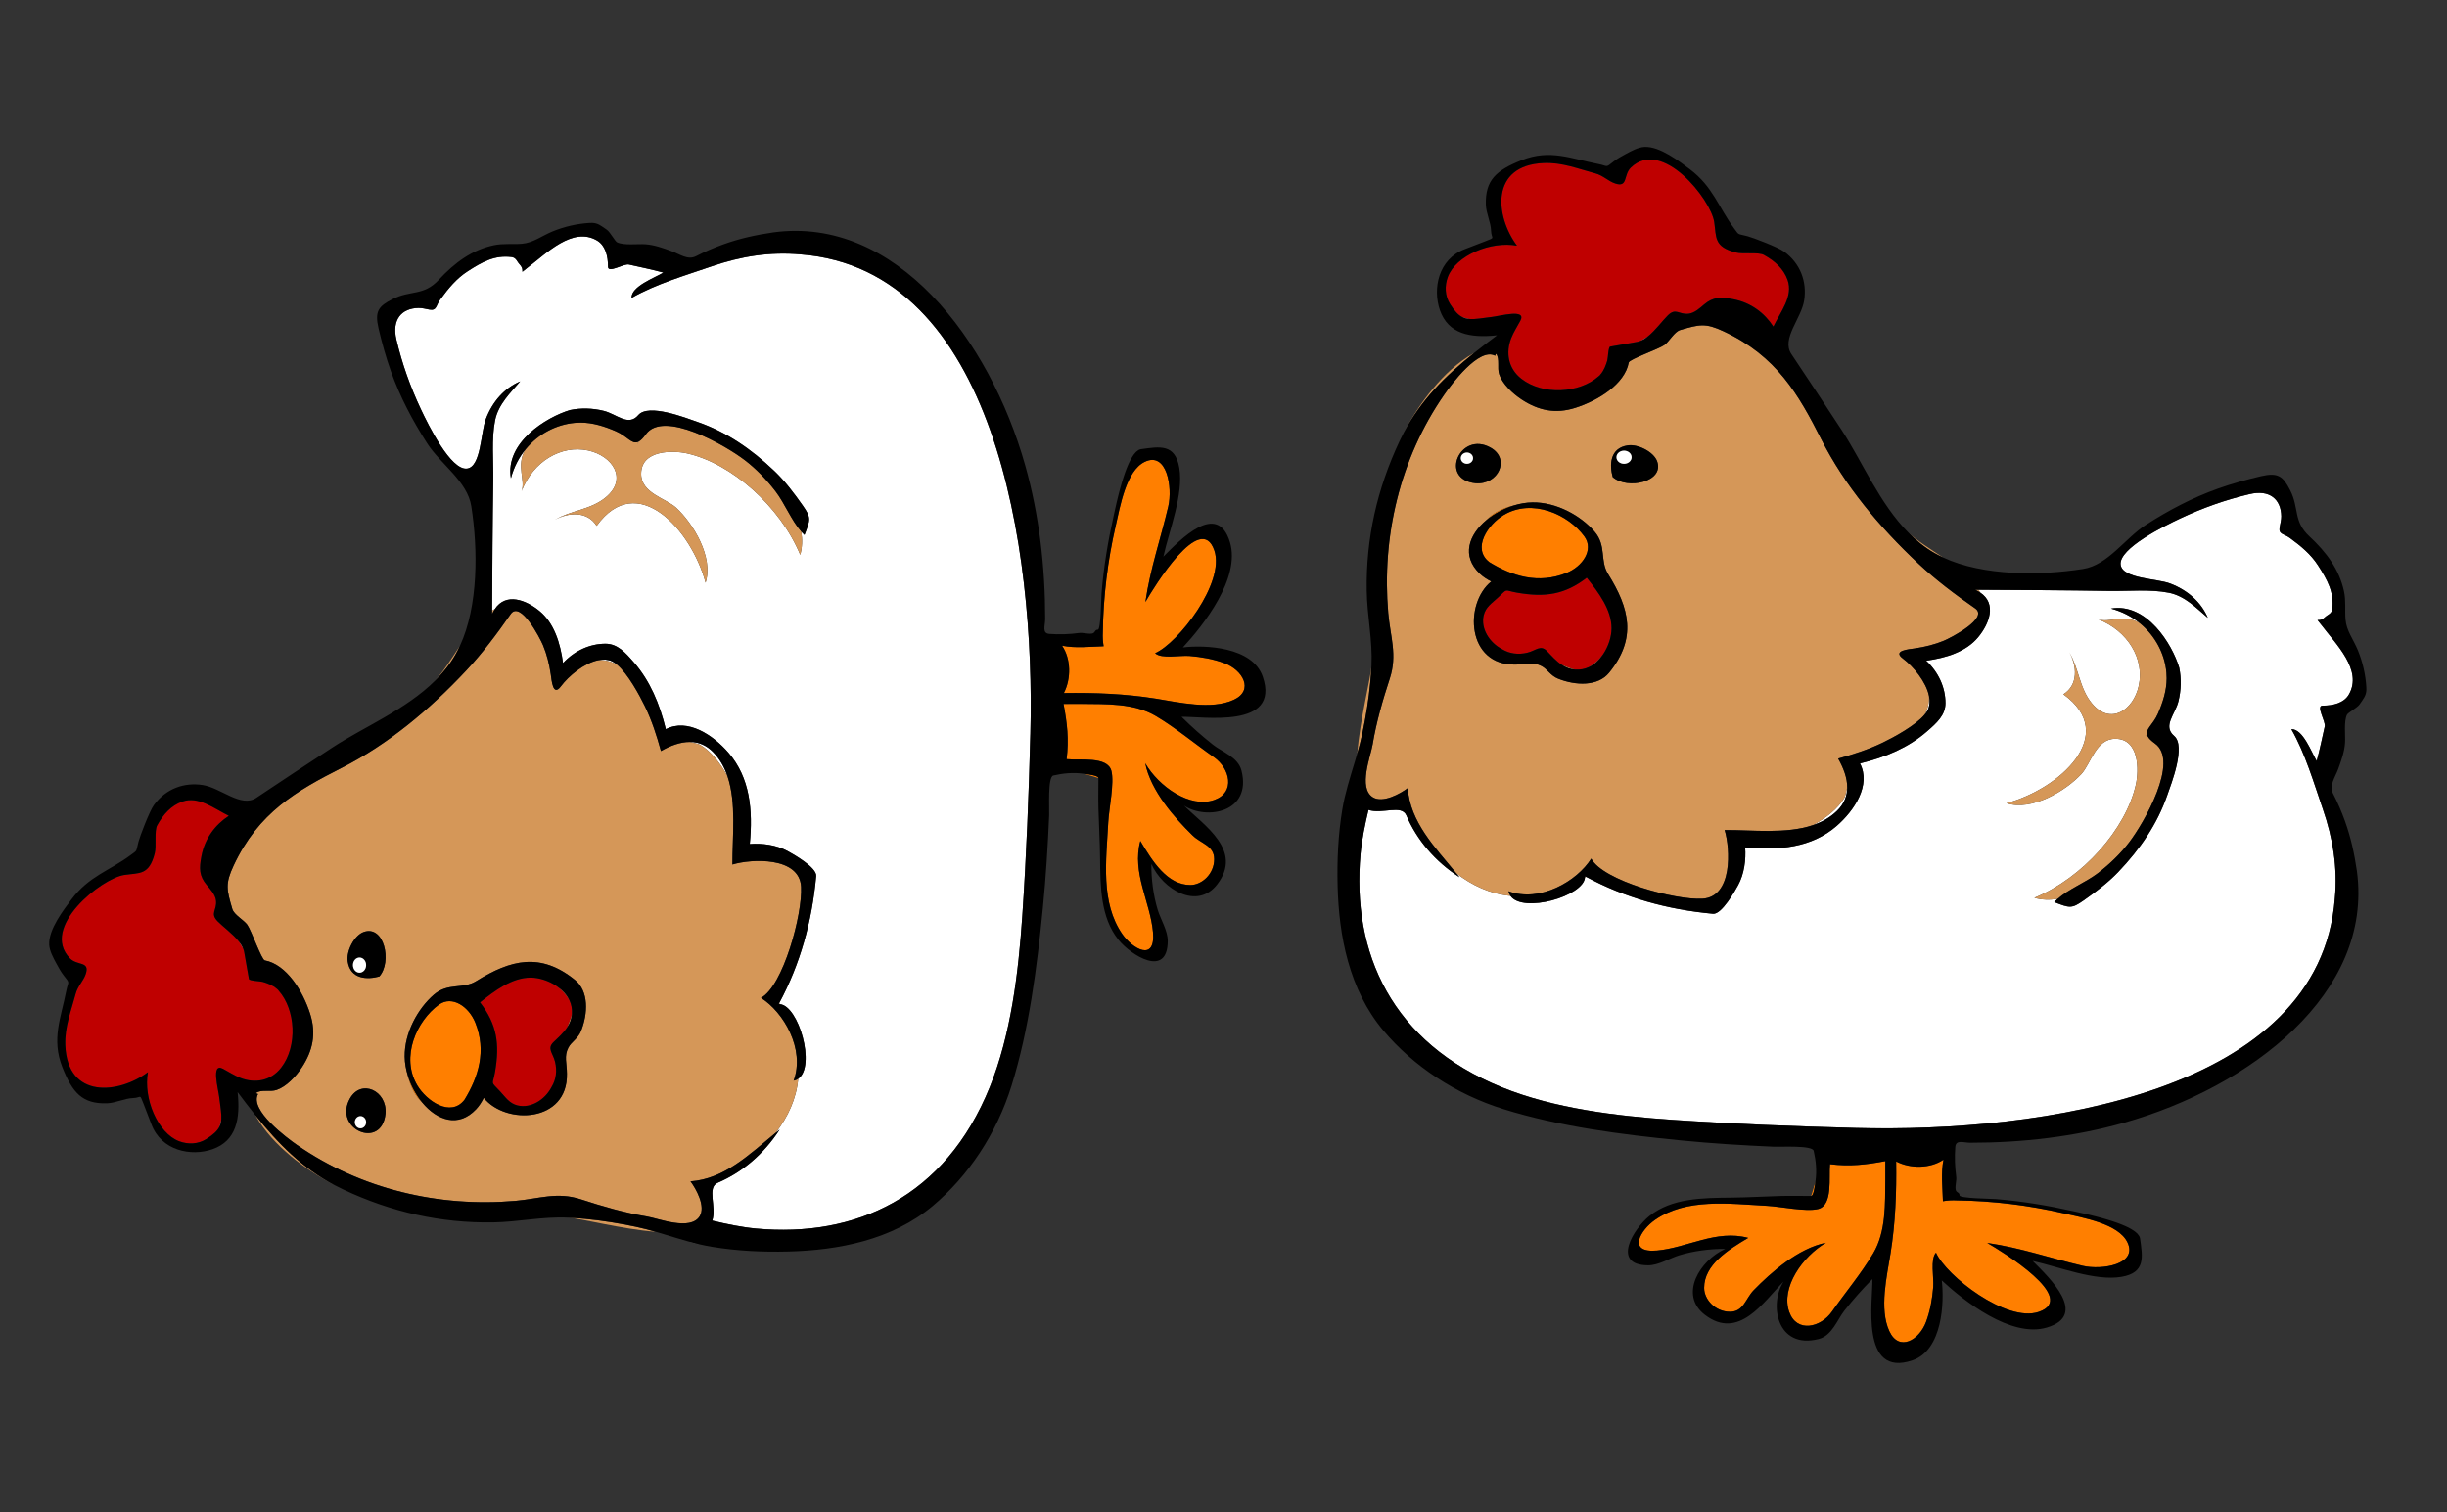 <?xml version="1.0" encoding="UTF-8" standalone="no"?>
<svg
   xmlns:dc="http://purl.org/dc/elements/1.1/"
   xmlns:cc="http://creativecommons.org/ns#"
   xmlns:rdf="http://www.w3.org/1999/02/22-rdf-syntax-ns#"
   xmlns:svg="http://www.w3.org/2000/svg"
   xmlns="http://www.w3.org/2000/svg"
   width="161.803mm"
   height="100mm"
   viewBox="0 0 161.803 100"
   version="1.1"
   id="svg8">
  <rect x="0" y="0" width="161.803" height="100" fill="#333333" stroke="none"/>
  <defs
     id="defs2">
    <marker
       orient="auto"
       refY="0.0"
       refX="0.0"
       id="marker11458"
       style="overflow:visible;">
      <path
         id="path11456"
         d="M 0.0,0.0 L 5.0,-5.0 L -12.5,0.0 L 5.0,5.0 L 0.0,0.0 z "
         style="fill-rule:evenodd;stroke:#000000;stroke-width:1pt;stroke-opacity:1;fill:#000000;fill-opacity:1"
         transform="scale(0.4) rotate(180) translate(10,0)" />
    </marker>
    <marker
       orient="auto"
       refY="0.0"
       refX="0.0"
       id="marker11370"
       style="overflow:visible">
      <path
         id="path11368"
         d="M -2.5,-1.0 C -2.5,1.76 -4.74,4.0 -7.5,4.0 C -10.26,4.0 -12.5,1.76 -12.5,-1.0 C -12.5,-3.76 -10.26,-6.0 -7.5,-6.0 C -4.74,-6.0 -2.5,-3.76 -2.5,-1.0 z "
         style="fill-rule:evenodd;stroke:#000000;stroke-width:1pt;stroke-opacity:1;fill:#000000;fill-opacity:1"
         transform="scale(0.2) translate(7.4, 1)" />
    </marker>
    <marker
       orient="auto"
       refY="0.0"
       refX="0.0"
       id="marker10803"
       style="overflow:visible;">
      <path
         id="path10801"
         d="M 0.0,0.0 L 5.0,-5.0 L -12.5,0.0 L 5.0,5.0 L 0.0,0.0 z "
         style="fill-rule:evenodd;stroke:#000000;stroke-width:1pt;stroke-opacity:1;fill:#000000;fill-opacity:1"
         transform="scale(0.4) rotate(180) translate(10,0)" />
    </marker>
    <marker
       orient="auto"
       refY="0.0"
       refX="0.0"
       id="marker10727"
       style="overflow:visible">
      <path
         id="path10725"
         d="M -2.5,-1.0 C -2.5,1.76 -4.74,4.0 -7.5,4.0 C -10.26,4.0 -12.5,1.76 -12.5,-1.0 C -12.5,-3.76 -10.26,-6.0 -7.5,-6.0 C -4.74,-6.0 -2.5,-3.76 -2.5,-1.0 z "
         style="fill-rule:evenodd;stroke:#000000;stroke-width:1pt;stroke-opacity:1;fill:#000000;fill-opacity:1"
         transform="scale(0.2) translate(7.4, 1)" />
    </marker>
    <marker
       orient="auto"
       refY="0.0"
       refX="0.0"
       id="marker5734"
       style="overflow:visible;">
      <path
         id="path5732"
         d="M 0.0,0.0 L 5.0,-5.0 L -12.5,0.0 L 5.0,5.0 L 0.0,0.0 z "
         style="fill-rule:evenodd;stroke:#ff0000;stroke-width:1pt;stroke-opacity:1;fill:#ff0000;fill-opacity:1"
         transform="scale(0.4) rotate(180) translate(10,0)" />
    </marker>
    <marker
       orient="auto"
       refY="0.0"
       refX="0.0"
       id="marker5670"
       style="overflow:visible">
      <path
         id="path5668"
         d="M -2.5,-1.0 C -2.5,1.76 -4.74,4.0 -7.5,4.0 C -10.26,4.0 -12.5,1.76 -12.5,-1.0 C -12.5,-3.76 -10.26,-6.0 -7.5,-6.0 C -4.74,-6.0 -2.5,-3.76 -2.5,-1.0 z "
         style="fill-rule:evenodd;stroke:#ff0000;stroke-width:1pt;stroke-opacity:1;fill:#ff0000;fill-opacity:1"
         transform="scale(0.2) translate(7.4, 1)" />
    </marker>
    <marker
       style="overflow:visible"
       id="Arrow2Sstart"
       refX="0.0"
       refY="0.0"
       orient="auto">
      <path
         transform="scale(0.3) translate(-2.3,0)"
         d="M 8.719,4.034 L -2.207,0.016 L 8.719,-4.002 C 6.973,-1.63 6.983,1.616 8.719,4.034 z "
         style="fill-rule:evenodd;stroke-width:0.625;stroke-linejoin:round;stroke:#ff0000;stroke-opacity:1;fill:#ff0000;fill-opacity:1"
         id="path4723" />
    </marker>
    <marker
       style="overflow:visible"
       id="marker4956"
       refX="0.0"
       refY="0.0"
       orient="auto">
      <path
         transform="scale(0.4) translate(7.4, 1)"
         style="fill-rule:evenodd;stroke:#ff0000;stroke-width:1pt;stroke-opacity:1;fill:#ff0000;fill-opacity:1"
         d="M -2.5,-1.0 C -2.5,1.76 -4.74,4.0 -7.5,4.0 C -10.26,4.0 -12.5,1.76 -12.5,-1.0 C -12.5,-3.76 -10.26,-6.0 -7.5,-6.0 C -4.74,-6.0 -2.5,-3.76 -2.5,-1.0 z "
         id="path4757" />
    </marker>
    <marker
       orient="auto"
       refY="0"
       refX="0"
       id="Arrow2Mend"
       style="overflow:visible">
      <path
         id="path856"
         style="fill:#0000ff;fill-opacity:1;fill-rule:evenodd;stroke:#0000ff;stroke-width:0.625;stroke-linejoin:round;stroke-opacity:1"
         d="M 8.719,4.034 -2.207,0.016 8.719,-4.002 c -1.745,2.372 -1.735,5.617 -6e-7,8.035 z"
         transform="scale(-0.6)" />
    </marker>
    <marker
       orient="auto"
       refY="0"
       refX="0"
       id="Arrow1Lend"
       style="overflow:visible">
      <path
         id="path832"
         d="M 0,0 5,-5 -12.5,0 5,5 Z"
         style="fill:#0000ff;fill-opacity:1;fill-rule:evenodd;stroke:#0000ff;stroke-width:1pt;stroke-opacity:1"
         transform="matrix(-0.8,0,0,-0.8,-10,0)" />
    </marker>
    <marker
       orient="auto"
       refY="0"
       refX="0"
       id="DotM"
       style="overflow:visible">
      <path
         id="path893"
         d="m -2.5,-1 c 0,2.76 -2.24,5 -5,5 -2.76,0 -5,-2.24 -5,-5 0,-2.76 2.24,-5 5,-5 2.76,0 5,2.24 5,5 z"
         style="fill:#0000ff;fill-opacity:1;fill-rule:evenodd;stroke:#0000ff;stroke-width:1pt;stroke-opacity:1"
         transform="matrix(0.4,0,0,0.4,2.96,0.4)" />
    </marker>
    <marker
       orient="auto"
       refY="0"
       refX="0"
       id="DotL"
       style="overflow:visible">
      <path
         id="path890"
         d="m -2.5,-1 c 0,2.76 -2.24,5 -5,5 -2.76,0 -5,-2.24 -5,-5 0,-2.76 2.24,-5 5,-5 2.76,0 5,2.24 5,5 z"
         style="fill:#0000ff;fill-opacity:1;fill-rule:evenodd;stroke:#0000ff;stroke-width:1pt;stroke-opacity:1"
         transform="matrix(0.8,0,0,0.8,5.92,0.8)" />
    </marker>
  </defs>
  <g
     transform="matrix(0.241,0,0,0.203,86.341,6.57)"
     id="g12637"
     style="overflow:visible">
    <g
       id="g12573">
      <path
         style="fill:#ffffff"
         d="m 170.2,199.512 c -0.109,0.306 -0.246,0.597 -0.374,0.895 0.367,-0.527 0.66,-1.05 0.857,-1.558 0.521,-1.359 0.58,-2.885 0.317,-4.458 0.06,1.634 -0.159,3.326 -0.8,5.121 z"
         id="path12465" />
      <path
         style="fill:#ffffff"
         d="m 93.818,77.278 c -0.705,0.473 -1.39,0.959 -2.061,1.452 0.703,-0.314 1.392,-0.821 2.061,-1.452 z"
         id="path12467" />
      <path
         style="fill:#ffffff"
         d="m 45.029,71.564 c -0.708,-0.167 -1.4,-0.36 -2.052,-0.611 0.628,0.376 1.298,0.554 2.052,0.611 z"
         id="path12469" />
      <path
         style="fill:#ffffff"
         d="m 281.474,224.209 c 0.011,-0.662 0.143,-1.324 0.336,-1.987 -0.194,0.663 -0.326,1.325 -0.336,1.987 z"
         id="path12471" />
      <path
         style="fill:#ffffff"
         d="m 139.439,236.271 c -0.091,0.06 -0.184,0.104 -0.275,0.164 2.432,-0.981 4.654,-2.437 6.533,-4.579 2.057,-2.345 2.854,-4.981 2.863,-7.69 -0.288,1.598 -0.578,2.962 -0.776,3.356 -1.821,3.615 -5.031,6.54 -8.345,8.749 z"
         id="path12473" />
      <path
         style="fill:#ffffff"
         d="m 231.007,207.527 c -0.025,-0.058 -0.059,-0.117 -0.078,-0.173 -0.215,-0.04 -0.436,-0.093 -0.666,-0.179 0.268,0.099 0.493,0.237 0.744,0.352 z"
         id="path12475" />
      <path
         style="fill:#ffffff"
         d="m 278.8,171.448 c -2.141,-3.382 -1.096,-0.587 0.795,-2.698 0.84,-0.935 1.883,-1.108 2.043,-2.698 0.547,-5.465 -1.306,-9.449 -3.917,-14.249 -1.966,-3.616 -4.665,-6.255 -7.729,-8.919 -1.663,-1.448 -3.14,-1.098 -2.786,-3.511 0.172,-1.177 0.471,-2.383 0.452,-3.578 -0.08,-5.477 -3.154,-8.766 -8.729,-7.191 -6.654,1.88 -12.784,4.462 -19.017,7.933 -4.241,2.362 -16.937,9.771 -16.339,15.076 0.515,4.57 9.869,4.441 13.581,6.108 4.884,2.195 8.527,6.134 10.343,11.188 -3.074,-3.085 -6.234,-7.116 -10.687,-8.173 -5.122,-1.215 -11.1,-0.498 -16.3,-0.596 -11.97,-0.226 -23.936,-0.299 -35.906,-0.375 0.145,0.298 0.309,0.59 0.429,0.894 4.597,3.644 2.531,10.139 -0.558,14.571 -3.313,4.752 -8.773,6.754 -14.271,7.643 3.415,3.762 5.306,8.756 5.306,13.833 0,3.935 -2.421,6.467 -5.095,9.23 -5.098,5.275 -11.372,8.399 -18.354,10.42 3.082,7.039 -1.532,15.344 -6.472,20.417 -6.82,7.002 -15.744,7.99 -25.04,6.929 0.253,4.018 -0.239,8.635 -1.937,12.327 -0.79,1.718 -4.481,9.551 -6.865,9.292 -12.501,-1.353 -24.205,-5.229 -34.814,-12.017 -0.104,0.046 -0.212,0.092 -0.326,0.141 -0.324,6.165 -17.045,11.832 -20.454,6.043 -5.512,-0.6 -10.583,-3.404 -14.873,-7.387 0.306,0.443 0.613,0.888 0.914,1.335 -6.706,-5.153 -11.718,-12.172 -14.593,-20.168 -1.309,-3.642 -6.609,-0.295 -10.394,-1.783 -0.947,4.721 -1.802,9.473 -2.175,14.281 -2.51,32.261 8.503,61.532 38.833,76.116 14.244,6.85 31.229,9.323 46.813,10.584 16.581,1.34 33.521,2.118 50.173,2.637 50.541,1.575 127.419,-11.426 131.503,-74.844 0.773,-9.945 -0.521,-19.515 -3.3,-29.054 -2.46,-8.445 -4.813,-18.078 -8.638,-26.01 3.158,-0.176 5.544,7.601 6.947,10.368 0.861,-3.722 1.495,-7.497 2.212,-11.25 0.313,-1.629 -2.505,-6.789 -0.593,-6.789 2.94,0 5.848,-0.869 7.189,-3.597 3.917,-7.97 -3.632,-16.57 -7.371,-22.479 z m -40.537,35.944 c 3.278,3.324 -0.775,15.481 -1.902,19.333 -2.742,9.356 -7.352,17.397 -13.424,24.967 -2.765,3.448 -6.16,6.484 -9.548,9.309 -3.274,2.728 -3.814,2.458 -8.012,0.528 0.28,-0.37 0.605,-0.716 0.93,-1.061 -2.201,0.415 -4.358,0.355 -6.4,-0.338 13.23,-6.462 25.142,-22.375 27.852,-36.916 0.854,-4.583 0.98,-14.89 -5.624,-14.898 -5.35,-0.007 -6.725,8.126 -9.311,11.448 -4.263,5.475 -13.61,12.23 -20.558,9.537 14.358,-4.522 31.112,-22.229 15.602,-35.477 4.117,-3.062 3.728,-9.21 1.634,-13.667 -0.303,-0.646 -0.642,-1.258 -1.006,-1.819 0.364,0.561 0.703,1.172 1.006,1.819 2.661,5.359 2.743,11.668 6.18,16.619 5.093,7.338 11.432,2.188 12.868,-5.741 1.594,-8.774 -2.986,-17.898 -11.185,-21.667 2.948,1.356 7.025,-1.812 11.287,1.154 0.099,0.069 0.186,0.153 0.284,0.226 -2.223,-2.177 -4.908,-3.88 -8.012,-4.854 9.799,-1.979 16.786,11.591 18.723,19.254 0.631,3.618 0.525,7.358 -0.212,10.95 -0.875,4.27 -4.395,8.029 -1.172,11.294 z"
         id="path12477" />
      <path
         style="fill:#ffffff"
         d="m 289.114,197.15 c -0.613,1.049 -3.154,2.668 -3.417,3.285 -0.475,1.099 -0.576,2.802 -0.576,4.542 0,-1.741 0.102,-3.443 0.576,-4.542 0.263,-0.616 2.804,-2.235 3.417,-3.285 z"
         id="path12479" />
      <path
         style="fill:#ffffff"
         d="m 236.122,186.658 c 0.003,0.054 0.009,0.106 0.013,0.16 -0.004,-0.054 -0.01,-0.108 -0.013,-0.16 z"
         id="path12481" />
      <path
         style="fill:#ffffff"
         d="m 285.139,209.744 c -0.182,2.899 -1.024,5.705 -1.882,8.463 0.857,-2.757 1.7,-5.563 1.882,-8.463 z"
         id="path12483" />
      <path
         style="fill:#ffffff"
         d="m 10.024,231.374 c 0.736,-5.305 2.13,-10.418 3.432,-15.551 -1.302,5.133 -2.696,10.246 -3.432,15.551 z"
         id="path12485" />
      <path
         style="fill:#ff7f00"
         d="m 222.772,366.08 c 0.271,0.118 0.54,0.239 0.802,0.361 -0.261,-0.122 -0.53,-0.243 -0.802,-0.361 z"
         id="path12487" />
      <path
         style="fill:#ff7f00"
         d="m 218.235,364.39 c 0.256,0.084 0.511,0.17 0.766,0.255 -0.255,-0.087 -0.51,-0.171 -0.766,-0.255 z"
         id="path12489" />
      <path
         style="fill:#ff7f00"
         d="m 219.84,364.937 c 0.254,0.09 0.507,0.181 0.759,0.275 -0.252,-0.095 -0.503,-0.184 -0.759,-0.275 z"
         id="path12491" />
      <path
         style="fill:#ff7f00"
         d="m 221.94,365.727 c -0.16,-0.066 -0.328,-0.126 -0.492,-0.19 0.252,0.099 0.504,0.197 0.748,0.3 -0.086,-0.038 -0.168,-0.076 -0.256,-0.11 z"
         id="path12493" />
      <path
         style="fill:#ff7f00"
         d="m 216.652,363.892 c 0.252,0.077 0.508,0.155 0.763,0.235 -0.257,-0.08 -0.511,-0.158 -0.763,-0.235 z"
         id="path12495" />
      <path
         style="fill:#ff7f00"
         d="m 210.648,362.236 c 0.301,0.08 0.698,0.183 1.132,0.295 -0.433,-0.112 -0.831,-0.215 -1.132,-0.295 z"
         id="path12497" />
      <path
         style="fill:#ff7f00"
         d="m 212.499,362.721 c 0.175,0.046 0.374,0.099 0.562,0.15 -0.192,-0.052 -0.383,-0.104 -0.562,-0.15 z"
         id="path12499" />
      <path
         style="fill:#ff7f00"
         d="m 215.155,363.448 c 0.233,0.068 0.477,0.139 0.717,0.21 -0.244,-0.071 -0.481,-0.141 -0.717,-0.21 z"
         id="path12501" />
      <path
         style="fill:#ff7f00"
         d="m 213.759,363.059 c 0.204,0.057 0.423,0.116 0.637,0.177 -0.215,-0.061 -0.431,-0.121 -0.637,-0.177 z"
         id="path12503" />
      <path
         style="fill:#ff7f00"
         d="m 225.378,367.365 c 0.228,0.13 0.445,0.263 0.658,0.397 -0.213,-0.134 -0.431,-0.267 -0.658,-0.397 z"
         id="path12505" />
      <path
         style="fill:#ff7f00"
         d="m 224.131,366.707 c 0.253,0.122 0.498,0.248 0.734,0.376 -0.236,-0.128 -0.481,-0.254 -0.734,-0.376 z"
         id="path12507" />
      <path
         style="fill:#ff7f00"
         d="m 227.422,368.778 c 0.172,0.149 0.315,0.303 0.46,0.454 -0.145,-0.151 -0.288,-0.304 -0.46,-0.454 z"
         id="path12509" />
      <path
         style="fill:#ff7f00"
         d="m 228.662,370.309 c 0.126,0.265 0.212,0.532 0.244,0.806 -0.032,-0.274 -0.118,-0.542 -0.244,-0.806 z"
         id="path12511" />
      <path
         style="fill:#ff7f00"
         d="m 228.159,369.53 c 0.138,0.169 0.24,0.345 0.343,0.518 -0.103,-0.173 -0.205,-0.349 -0.343,-0.518 z"
         id="path12513" />
      <path
         style="fill:#ff7f00"
         d="m 139.815,352.767 c -0.667,2.546 -1.113,4.504 -1.151,4.504 0.65,0 1.009,-3.173 1.151,-4.504 z"
         id="path12515" />
      <path
         style="fill:#ff7f00"
         d="m 226.484,368.057 c 0.201,0.137 0.384,0.279 0.563,0.421 -0.179,-0.142 -0.361,-0.283 -0.563,-0.421 z"
         id="path12517" />
      <path
         style="fill:#ff7f00"
         d="m 174.823,358.963 c -0.11,-4.468 -0.588,-9.104 0.156,-13.541 -3.636,2.941 -9.069,2.99 -12.997,0.582 0.124,10.016 -0.193,19.974 -1.53,29.913 -0.999,7.425 -3.164,18.143 -0.326,25.415 2.633,6.739 8.207,2.939 10.08,-3.097 1.144,-3.683 1.676,-7.429 1.951,-11.287 0.221,-3.085 -0.877,-9.117 0.755,-11.218 2.782,7.531 19.317,22.837 28.168,19.307 11.076,-4.412 -10.098,-19.74 -14.109,-22.48 9.212,1.598 17.307,4.976 26.207,7.459 5.222,1.455 15.2,-0.445 12.253,-7.67 -2.473,-6.07 -12.188,-7.991 -17.647,-9.479 -9.435,-2.571 -19.31,-4.016 -29.091,-4.169 -1.296,-0.091 -2.61,-10e-4 -3.87,0.265 z m 5.516,10.707 c 0.002,-0.027 0.002,-0.053 0.002,-0.074 0,-0.04 0,-0.075 0,-0.103 0,0.027 0,0.063 0,0.103 0,0.021 0,0.047 -0.002,0.074 0,0.029 0,0.046 -0.002,0.084 0,0.066 0,0.002 0.002,-0.084 z"
         id="path12519" />
      <path
         style="fill:#ff7f00"
         d="m 159.014,345.898 c -5.256,1.19 -9.752,1.805 -15.174,1.004 -0.374,4.253 0.862,13.372 -3.236,14.599 -3.314,0.994 -10.306,-0.789 -14.058,-1.032 -10.564,-0.682 -22.081,-2.532 -30.717,4.577 -4.008,3.301 -7.771,10.863 0.531,9.995 8.276,-0.864 16.262,-6.938 25.04,-4.123 -5.53,3.897 -12.095,8.763 -12.095,16.289 0,3.818 3.08,7.779 7.082,7.779 3.765,0 4.245,-4.264 6.526,-7.039 4.8,-5.838 12.186,-13.606 19.814,-15.443 -6.418,4.441 -12.454,14.602 -10.079,22.533 2.082,6.955 8.688,5.048 11.724,-0.105 3.67,-6.229 8.061,-12.443 11.326,-18.989 3.56,-7.137 3.226,-16.16 3.317,-24.067 -10e-4,-1.994 -10e-4,-3.985 -10e-4,-5.978 z"
         id="path12521" />
      <path
         style="fill:#d59758"
         d="m 172.485,147.804 c 0.77,0.525 1.571,1.005 2.396,1.459 -3.526,-2.791 -7.107,-5.399 -9.515,-8.082 2.117,2.534 4.453,4.799 7.119,6.623 z"
         id="path12523" />
      <path
         style="fill:#d59758"
         d="m 46.195,82.616 c -0.127,0.089 -0.242,0.174 -0.381,0.267 -8.06,5.431 -14.843,16.423 -18.897,25.643 4.693,-10.53 11.265,-18.291 19.278,-25.91 z"
         id="path12525" />
      <path
         style="fill:#d59758"
         d="m 17.694,190.014 c 0.148,-1.843 0.261,-3.688 0.336,-5.53 -0.159,3.918 -3.171,17.488 -3.889,28.578 0.523,-2.166 1.009,-4.342 1.396,-6.544 0.96,-5.444 1.714,-10.972 2.157,-16.504 z"
         id="path12527" />
      <path
         style="fill:#d59758"
         d="m 25.769,111.255 c 0.358,-0.904 0.73,-1.786 1.115,-2.651 -0.396,0.902 -0.775,1.792 -1.115,2.651 z"
         id="path12529" />
      <path
         style="fill:#d59758"
         d="m 76.625,253.119 c 0.004,0.109 -0.01,0.217 -0.017,0.326 0.113,-0.049 0.222,-0.095 0.326,-0.141 -0.102,-0.063 -0.206,-0.119 -0.309,-0.185 z"
         id="path12531" />
      <path
         style="fill:#d59758"
         d="m 183.681,159.758 c 0.511,0.273 0.948,0.58 1.354,0.9 -0.12,-0.304 -0.284,-0.596 -0.429,-0.894 -0.308,-0.001 -0.619,-0.004 -0.925,-0.006 z"
         id="path12533" />
      <path
         style="fill:#d59758"
         d="m 55.617,257.985 c 8.641,3.788 18.795,-3.247 22.706,-10.632 3.279,7.231 22.985,13.559 30.504,13.064 8.317,-0.547 7.689,-16.168 6.101,-22.374 7.599,-0.041 16.882,1.354 24.236,-1.609 0.091,-0.061 0.185,-0.104 0.275,-0.164 3.313,-2.209 6.523,-5.134 8.344,-8.749 0.198,-0.395 0.488,-1.759 0.776,-3.356 0.01,-3.148 -1.048,-6.395 -2.492,-9.396 4.295,-1.414 8.347,-2.965 12.254,-5.21 2.967,-1.706 8.995,-5.555 11.504,-9.153 0.128,-0.297 0.265,-0.588 0.374,-0.895 0.641,-1.795 0.859,-3.487 0.801,-5.121 -0.771,-4.651 -4.358,-9.724 -7.163,-12.206 -2.968,-2.63 1.634,-3.01 3.29,-3.306 2.771,-0.493 5.444,-1.269 7.957,-2.513 1.995,-0.987 12.398,-7.394 8.567,-10.548 -5.464,-4.495 -10.784,-9.26 -15.521,-14.527 -10.824,-12.038 -20.292,-25.565 -26.676,-40.515 -6.266,-14.671 -12.261,-27.143 -26.81,-35.204 -4.978,-2.758 -6.574,-2.28 -11.92,-0.418 -1.606,0.559 -3.02,3.787 -4.349,4.89 -1.625,1.35 -9.602,4.646 -9.761,5.687 -1.08,7.025 -8.407,12.425 -14.695,14.784 -5.428,2.036 -10.077,0.848 -14.642,-2.698 -2.516,-1.954 -5.324,-5.1 -6.207,-8.251 -0.611,-2.18 0.242,-4.972 -0.849,-6.718 -0.13,0.212 -0.219,0.442 -0.266,0.688 -4.428,-2.948 -12.213,9.673 -13.952,12.642 -12.25,20.916 -17.181,46.44 -15.373,71.164 0.562,7.685 2.548,13.624 0.427,21.327 -1.945,7.059 -3.703,14.254 -4.713,21.512 -0.528,3.806 -4.019,14.116 0.03,17.179 2.714,2.053 7.534,-1.11 9.603,-2.964 0.678,11.093 7.418,19.182 13.304,27.706 4.29,3.982 9.361,6.787 14.873,7.387 -0.256,-0.435 -0.444,-0.931 -0.537,-1.503 z M 88.349,112.734 c 2.832,-0.5 7.098,2.134 8.037,5.131 2.119,6.755 -8.154,9.403 -12.174,5.183 -0.898,-3.881 -0.843,-9.435 4.137,-10.314 z m -37.612,0.741 c 5.458,3.658 2.119,12.174 -4.138,11.584 -10.146,-1.203 -4.275,-17.222 4.138,-11.584 z m 0.159,43.586 c -1.148,-0.675 -2.243,-1.518 -3.131,-2.513 -5.166,-5.8 -3.018,-12.716 1.806,-17.49 1.656,-2.115 4.136,-3.821 7.41,-4.735 1.719,-0.63 3.488,-0.995 5.214,-1.023 6.578,-0.106 13.254,4.325 17.029,9.521 3.349,4.609 1.418,9.426 3.713,13.805 5.897,11.25 7.953,20.955 0.292,32.16 -3.089,4.521 -9.199,4.22 -13.979,1.958 -2.138,-1.012 -2.936,-3.12 -4.563,-4.125 -2.381,-1.472 -4.216,-0.483 -7.162,-0.476 -13.38,0.336 -14.146,-19.866 -6.629,-27.082 z"
         id="path12535" />
      <path
         style="fill:#d59758"
         d="m 80.866,89.597 c -0.189,0.229 -0.379,0.456 -0.572,0.68 0.11,-0.116 0.231,-0.221 0.336,-0.341 0.089,-0.1 0.154,-0.229 0.236,-0.339 z"
         id="path12537" />
      <path
         style="fill:#d59758"
         d="m 79.906,182.988 c -0.835,0.874 -1.563,1.514 -2.225,1.972 1.561,-0.874 2.875,-2.376 3.889,-4.155 -0.499,0.784 -1.04,1.53 -1.664,2.183 z"
         id="path12539" />
      <path
         style="fill:#d59758"
         d="m 74.02,185.782 c -1.092,-0.261 -2.255,-0.884 -3.779,-1.559 1.095,0.863 2.331,1.459 3.779,1.559 z"
         id="path12541" />
      <path
         style="fill:none;stroke:#d59758;stroke-width:0;stroke-linecap:round;stroke-linejoin:round"
         d="m 208.495,178.338 c 0.364,0.561 0.703,1.172 1.006,1.819"
         id="path12543" />
      <path
         style="fill:#d59758"
         d="m 217.313,252.114 c 3.271,-2.978 6.192,-6.318 8.596,-10.051 4.058,-6.3 13.858,-26.45 7.086,-32.207 -1.071,-0.911 -1.683,-1.656 -1.987,-2.329 -0.251,-0.115 -0.476,-0.253 -0.744,-0.352 0.23,0.085 0.451,0.139 0.666,0.179 -0.793,-2.104 1.535,-3.541 2.885,-7.236 1.351,-3.7 2.389,-7.548 2.387,-11.532 0,-0.59 -0.025,-1.18 -0.065,-1.769 -0.004,-0.054 -0.01,-0.106 -0.013,-0.16 -0.454,-5.951 -2.981,-11.79 -7.187,-15.91 -0.099,-0.073 -0.186,-0.157 -0.284,-0.226 -4.262,-2.966 -8.339,0.202 -11.287,-1.154 8.198,3.769 12.778,12.894 11.185,21.667 -1.437,7.929 -7.775,13.079 -12.868,5.741 -3.437,-4.951 -3.519,-11.26 -6.18,-16.619 2.094,4.457 2.483,10.605 -1.634,13.667 15.511,13.248 -1.243,30.955 -15.602,35.477 6.947,2.693 16.295,-4.063 20.558,-9.537 2.586,-3.322 3.961,-11.455 9.311,-11.448 6.604,0.009 6.478,10.315 5.624,14.898 -2.71,14.541 -14.621,30.454 -27.852,36.916 2.042,0.693 4.199,0.753 6.4,0.338 3.02,-3.196 7.796,-5.426 11.005,-8.353 z"
         id="path12545" />
      <path
         style="fill:#bf0000"
         d="m 82.727,85.069 c 0.19,-0.761 0.28,-4.402 0.78,-4.506 2.479,-0.518 4.959,-1.036 7.438,-1.555 0.272,-0.057 0.543,-0.159 0.813,-0.279 0.671,-0.493 1.355,-0.979 2.061,-1.452 2.137,-2.014 4.064,-5.218 5.54,-6.92 2.207,-2.546 2.964,-0.194 5.65,-0.522 1.667,-0.203 3.196,-1.917 4.303,-3.021 2.48,-2.474 4.531,-2.488 7.951,-1.713 4.94,1.119 8.635,4.551 11.035,8.913 1.994,-4.842 5.5,-9.862 3.898,-15.181 -1.078,-3.578 -3.418,-6.13 -6.494,-8.148 -1.521,-0.997 -5.709,-0.2 -7.67,-0.792 -6.125,-1.85 -5.339,-4.96 -5.968,-9.944 -0.93,-7.378 -14.323,-27.51 -22.864,-17.721 -2.105,2.414 -0.726,6.585 -4.285,5.194 -1.964,-0.768 -3.312,-2.617 -5.45,-3.29 C 74.82,22.671 70.361,20.503 65.327,20.747 50.433,21.47 52.003,38.2 57.951,47.672 50.817,46.105 41.2,50.828 38.986,57.854 c -0.901,2.863 -0.824,6.156 0.61,8.833 1.226,2.29 2.246,3.587 3.38,4.265 0.652,0.251 1.344,0.444 2.052,0.611 1.496,0.113 3.341,-0.269 5.973,-0.67 2.288,-0.295 9.677,-2.795 7.873,1.224 -0.843,1.881 -1.874,3.744 -2.515,5.705 -1.504,4.605 -0.901,9.798 2.812,13.224 5.935,5.476 15.944,4.683 21.122,-0.77 0.192,-0.225 0.382,-0.451 0.572,-0.68 0.959,-1.274 1.492,-3.055 1.862,-4.527 z"
         id="path12547" />
      <path
         style="fill:#bf0000"
         d="m 81.57,180.805 c 1.482,-2.598 2.323,-5.785 2.323,-8.484 0,-6.062 -3.529,-11.608 -6.791,-16.477 -6.021,5.486 -11.37,6.468 -19.152,4.866 -3.727,-0.768 -2.334,-1.593 -5.251,1.64 -1.663,1.844 -3.332,3.05 -3.873,5.713 -0.867,4.264 1.483,8.894 5.093,11.107 2.008,1.44 4.414,1.805 6.843,1.112 2.462,-0.703 3.647,-2.742 5.465,-0.477 1.217,1.518 2.482,3.216 4.013,4.418 1.524,0.674 2.687,1.298 3.779,1.559 0.585,0.041 1.203,0.009 1.864,-0.132 0.63,-0.134 1.229,-0.373 1.798,-0.69 0.662,-0.458 1.389,-1.099 2.225,-1.972 0.624,-0.653 1.165,-1.399 1.664,-2.183 z"
         id="path12549" />
      <path
         style="fill:#ff7f00"
         d="m 50.366,150.766 c 6.35,4.623 13.456,7.191 21.14,3.544 4.416,-2.096 7.606,-7.54 4.961,-11.874 -4.425,-7.248 -14.383,-12.559 -22.175,-7.01 -4.236,3.016 -8.815,10.827 -3.926,15.34 z"
         id="path12551" />
      <path
         style="fill:#ff7f00"
         d="m 56.981,132.323 c -3.273,0.914 -5.753,2.62 -7.41,4.735 2.093,-2.072 4.687,-3.738 7.41,-4.735 z"
         id="path12553" />
      <path
         style="fill:none;stroke:#000000;stroke-width:0;stroke-linecap:round;stroke-linejoin:round"
         d="m 180.341,369.493 c 0,0.027 0,0.063 0,0.103 0,0.021 0,0.047 -0.002,0.074"
         id="path12555" />
      <path
         d="m 285.697,200.435 c 0.263,-0.616 2.804,-2.235 3.417,-3.285 1.142,-1.968 1.823,-2.871 1.889,-4.78 0.008,-0.272 0.004,-0.566 -0.015,-0.886 -0.211,-4.051 -0.995,-8.161 -2.319,-11.996 -1.251,-3.61 -3.144,-6.331 -3.396,-10.05 -0.211,-3.092 0.146,-6.046 -0.415,-9.157 -1.276,-7.073 -4.749,-12.676 -9.509,-17.926 -4.46,-4.921 -2.742,-9.162 -5.277,-15.049 -1.935,-4.496 -3.289,-5.842 -8.016,-4.524 -4.001,1.115 -7.864,2.385 -11.691,3.995 -7.167,3.016 -13.691,7.148 -19.861,11.845 -5.708,4.343 -10.383,13.092 -17.221,14.365 -11.769,2.19 -27.394,2.345 -38.402,-3.725 -0.824,-0.454 -1.626,-0.935 -2.396,-1.459 -2.666,-1.824 -5.002,-4.088 -7.119,-6.622 -7.979,-9.545 -12.658,-23.132 -18.315,-33.405 -4.567,-8.292 -9.183,-16.553 -13.821,-24.805 -2.813,-5.004 2.761,-11.562 3.524,-17.516 0.756,-5.891 -0.928,-11.864 -5.487,-15.826 -1.701,-1.477 -8.618,-4.583 -10.057,-5.031 -2.948,-0.92 -2.204,-0.183 -3.736,-2.639 -4.268,-6.839 -5.724,-13.508 -12.149,-19.228 -2.772,-2.467 -8.195,-7.488 -12.413,-7.22 -1.732,0.11 -3.673,1.383 -5.146,2.328 -1.121,0.719 -2.314,1.494 -3.289,2.406 -2.357,2.206 -1.428,1.474 -4.244,0.821 -7.399,-1.716 -13.198,-4.911 -20.972,-1.248 -6.996,3.296 -10.046,6.5 -9.851,14.472 0.071,2.892 1.36,5.723 1.433,8.517 0.073,2.806 1.384,2.055 -1.591,3.438 -1.871,0.87 -3.747,1.729 -5.631,2.57 -7.248,3.236 -8.857,12.923 -6.809,19.884 2.279,7.75 8.31,9.121 15.676,8.172 -2.184,1.934 -4.282,3.835 -6.292,5.745 -8.014,7.619 -14.585,15.38 -19.278,25.91 -0.011,0.025 -0.022,0.052 -0.034,0.078 -0.385,0.865 -0.757,1.748 -1.115,2.651 -6.249,15.747 -9.265,31.866 -9.045,48.818 0.106,8.226 1.64,16.181 1.307,24.41 -0.075,1.842 -0.188,3.687 -0.336,5.53 -0.443,5.532 -1.197,11.06 -2.156,16.504 -0.387,2.202 -0.873,4.378 -1.396,6.544 -0.224,0.922 -0.451,1.843 -0.685,2.762 -1.302,5.133 -2.696,10.246 -3.432,15.551 -1.151,8.31 -1.466,16.537 -1.288,24.914 0.343,16.112 3.121,33.767 12.557,47.081 8.133,11.478 19.705,20.711 32.967,25.607 15.332,5.661 32.211,8.262 48.795,10.196 8.425,0.983 16.878,1.604 25.347,2.043 2.047,0.105 10.589,-0.519 10.954,1.349 0.636,3.265 0.882,6.478 0.503,9.787 -0.011,0.098 -0.027,0.248 -0.045,0.415 -0.143,1.331 -0.501,4.504 -1.151,4.504 -2.762,0 -5.539,-0.087 -8.299,0 -4.539,0.145 -9.063,0.479 -13.608,0.534 -7.929,0.097 -16.328,0.141 -22.466,5.973 -4.232,4.021 -10.662,15.994 -0.371,16.078 2.83,0.025 5.968,-2.327 8.572,-3.271 3.934,-1.426 8.418,-2.122 12.595,-2.071 -7.006,3.727 -12.707,14.931 -5.624,21.426 9.353,8.573 16.194,-4.285 21.645,-10.792 -4.05,7.298 -1.903,22.163 9.602,18.724 3.728,-1.112 5.129,-6.36 7.109,-9.307 2.461,-3.665 4.744,-6.747 7.64,-10.212 0.206,6.459 -3.538,32.378 11.035,26.447 8.234,-3.352 8.726,-18.956 8.009,-26.023 5.995,6.604 19.002,18.851 28.861,15.339 11.453,-4.078 0.688,-16.192 -3.928,-21.685 7.305,1.937 17.128,6.637 24.351,5.182 6.725,-1.353 5.81,-6.531 5.12,-12.497 -0.032,-0.273 -0.118,-0.541 -0.244,-0.806 -0.04,-0.088 -0.109,-0.173 -0.16,-0.261 -0.103,-0.173 -0.205,-0.349 -0.343,-0.518 -0.081,-0.101 -0.185,-0.197 -0.277,-0.298 -0.145,-0.151 -0.288,-0.305 -0.46,-0.454 -0.114,-0.102 -0.246,-0.2 -0.374,-0.301 -0.18,-0.142 -0.362,-0.284 -0.563,-0.421 -0.142,-0.101 -0.295,-0.197 -0.448,-0.294 -0.213,-0.135 -0.431,-0.268 -0.658,-0.397 -0.166,-0.095 -0.337,-0.189 -0.513,-0.282 -0.236,-0.128 -0.481,-0.254 -0.734,-0.376 -0.183,-0.091 -0.366,-0.179 -0.557,-0.266 -0.262,-0.122 -0.53,-0.243 -0.802,-0.361 -0.193,-0.082 -0.38,-0.164 -0.576,-0.244 -0.244,-0.103 -0.496,-0.201 -0.748,-0.3 -0.282,-0.109 -0.563,-0.219 -0.85,-0.324 -0.252,-0.095 -0.505,-0.186 -0.759,-0.275 -0.28,-0.099 -0.558,-0.197 -0.839,-0.292 -0.255,-0.085 -0.51,-0.171 -0.766,-0.255 -0.277,-0.09 -0.547,-0.177 -0.82,-0.263 -0.255,-0.08 -0.511,-0.158 -0.763,-0.235 -0.266,-0.082 -0.521,-0.156 -0.78,-0.233 -0.24,-0.071 -0.483,-0.142 -0.717,-0.21 -0.261,-0.074 -0.508,-0.144 -0.76,-0.213 -0.214,-0.061 -0.433,-0.12 -0.637,-0.177 -0.246,-0.067 -0.469,-0.128 -0.698,-0.188 -0.188,-0.052 -0.387,-0.104 -0.562,-0.15 -0.263,-0.068 -0.488,-0.129 -0.719,-0.189 -0.434,-0.112 -0.831,-0.215 -1.132,-0.295 -7.019,-1.865 -14.114,-3.275 -21.344,-3.961 -1.344,-0.128 -9.92,-0.213 -9.92,-1.19 0,-1.163 -0.968,-0.757 -1.088,-2.037 -0.13,-1.38 0.315,-2.812 0.169,-4.094 -0.364,-3.198 -0.454,-6.443 -0.25,-9.658 0.159,-2.493 2.262,-1.375 4.085,-1.375 14.316,0 28.568,-1.945 42.175,-6.506 34.591,-11.592 68.46,-42.155 63.928,-81.988 -0.686,-5.602 -1.66,-10.992 -3.312,-16.402 -0.908,-2.984 -1.977,-5.964 -3.225,-8.825 -0.291,-0.665 -0.4,-1.328 -0.394,-1.99 0.011,-0.662 0.143,-1.324 0.336,-1.987 0.387,-1.327 1.024,-2.66 1.447,-4.015 0.857,-2.758 1.7,-5.563 1.882,-8.463 0.04,-0.624 0.033,-1.381 0.019,-2.199 -0.015,-0.819 -0.036,-1.698 -0.036,-2.568 0,-1.743 0.102,-3.446 0.576,-4.544 z M 59.172,91.047 c -3.713,-3.425 -4.316,-8.619 -2.812,-13.224 0.641,-1.961 1.671,-3.824 2.515,-5.705 1.804,-4.02 -5.585,-1.52 -7.873,-1.224 -2.632,0.401 -4.477,0.783 -5.973,0.67 -0.754,-0.057 -1.424,-0.235 -2.052,-0.611 -1.134,-0.678 -2.154,-1.976 -3.38,-4.265 -1.435,-2.678 -1.512,-5.971 -0.61,-8.833 2.214,-7.026 11.831,-11.75 18.965,-10.182 -5.948,-9.472 -7.518,-26.202 7.374,-26.923 5.035,-0.244 9.493,1.924 14.138,3.385 2.138,0.673 3.486,2.522 5.45,3.29 3.559,1.391 2.18,-2.781 4.285,-5.194 8.541,-9.789 21.934,10.343 22.864,17.721 0.629,4.983 -0.157,8.094 5.968,9.944 1.961,0.592 6.15,-0.205 7.67,0.792 3.076,2.018 5.417,4.57 6.494,8.148 1.602,5.319 -1.904,10.339 -3.898,15.181 -2.399,-4.362 -6.095,-7.794 -11.035,-8.913 -3.42,-0.775 -5.471,-0.76 -7.951,1.713 -1.107,1.104 -2.636,2.817 -4.303,3.021 -2.686,0.328 -3.443,-2.024 -5.65,0.522 -1.475,1.702 -3.403,4.906 -5.54,6.92 -0.668,0.631 -1.358,1.138 -2.061,1.452 -0.269,0.12 -0.54,0.222 -0.813,0.279 -2.479,0.519 -4.959,1.037 -7.438,1.555 -0.5,0.104 -0.59,3.745 -0.78,4.506 -0.369,1.472 -0.902,3.252 -1.861,4.528 -0.082,0.109 -0.147,0.239 -0.235,0.339 -0.105,0.12 -0.226,0.225 -0.336,0.341 -5.178,5.449 -15.187,6.242 -21.122,0.767 z m 96.524,284.895 c -3.266,6.546 -7.656,12.76 -11.326,18.989 -3.036,5.153 -9.642,7.061 -11.724,0.105 -2.375,-7.932 3.661,-18.092 10.079,-22.533 -7.628,1.837 -15.014,9.605 -19.814,15.443 -2.281,2.775 -2.761,7.039 -6.526,7.039 -4.001,0 -7.082,-3.961 -7.082,-7.779 0,-7.526 6.565,-12.392 12.095,-16.289 -8.777,-2.815 -16.763,3.259 -25.04,4.123 -8.301,0.868 -4.539,-6.694 -0.531,-9.995 8.636,-7.109 20.153,-5.259 30.717,-4.577 3.752,0.243 10.744,2.026 14.058,1.032 4.098,-1.227 2.862,-10.346 3.236,-14.599 5.422,0.801 9.918,0.187 15.174,-1.004 0,1.992 0,3.983 0,5.977 -0.09,7.908 0.244,16.932 -3.316,24.068 z m 22.996,-17.244 c 9.781,0.153 19.656,1.598 29.091,4.169 5.46,1.487 15.175,3.408 17.647,9.479 2.947,7.225 -7.031,9.125 -12.253,7.67 -8.9,-2.483 -16.995,-5.861 -26.207,-7.459 4.012,2.74 25.186,18.068 14.109,22.48 -8.851,3.53 -25.386,-11.775 -28.168,-19.307 -1.632,2.101 -0.534,8.133 -0.755,11.218 -0.275,3.858 -0.808,7.604 -1.951,11.287 -1.873,6.036 -7.447,9.836 -10.08,3.097 -2.838,-7.272 -0.673,-17.99 0.326,-25.415 1.337,-9.939 1.654,-19.897 1.53,-29.913 3.928,2.408 9.361,2.359 12.997,-0.582 -0.744,4.437 -0.267,9.073 -0.156,13.541 1.261,-0.266 2.575,-0.356 3.87,-0.265 z M 278.985,197.525 c -1.912,0 0.905,5.16 0.593,6.789 -0.717,3.752 -1.351,7.528 -2.212,11.25 -1.403,-2.767 -3.789,-10.543 -6.947,-10.368 3.824,7.932 6.178,17.565 8.638,26.01 2.778,9.539 4.073,19.108 3.3,29.054 -4.084,63.418 -80.962,76.419 -131.503,74.844 -16.653,-0.519 -33.593,-1.297 -50.173,-2.637 -15.584,-1.261 -32.569,-3.734 -46.813,-10.584 -30.33,-14.584 -41.343,-43.855 -38.833,-76.116 0.374,-4.809 1.228,-9.561 2.175,-14.281 3.785,1.488 9.084,-1.858 10.394,1.783 2.875,7.996 7.888,15.015 14.593,20.168 -0.301,-0.447 -0.607,-0.892 -0.914,-1.335 -5.885,-8.524 -12.625,-16.613 -13.304,-27.706 -2.069,1.854 -6.888,5.017 -9.603,2.964 -4.049,-3.063 -0.559,-13.373 -0.03,-17.179 1.01,-7.258 2.768,-14.453 4.713,-21.512 2.122,-7.703 0.135,-13.642 -0.427,-21.327 -1.809,-24.724 3.122,-50.248 15.373,-71.164 1.739,-2.968 9.524,-15.589 13.952,-12.642 0.047,-0.246 0.135,-0.475 0.266,-0.688 1.09,1.746 0.238,4.538 0.849,6.718 0.883,3.151 3.691,6.297 6.207,8.251 4.565,3.545 9.214,4.733 14.642,2.698 6.288,-2.359 13.616,-7.759 14.695,-14.784 0.159,-1.04 8.135,-4.337 9.761,-5.687 1.329,-1.103 2.743,-4.331 4.349,-4.89 5.346,-1.862 6.942,-2.339 11.92,0.418 14.549,8.061 20.544,20.532 26.81,35.204 6.385,14.95 15.852,28.477 26.676,40.515 4.737,5.267 10.058,10.032 15.521,14.527 3.831,3.154 -6.572,9.561 -8.567,10.548 -2.513,1.244 -5.186,2.02 -7.957,2.513 -1.656,0.295 -6.258,0.675 -3.29,3.306 2.805,2.482 6.392,7.555 7.163,12.206 0.263,1.573 0.204,3.098 -0.317,4.458 -0.197,0.508 -0.49,1.031 -0.857,1.558 -2.509,3.598 -8.537,7.447 -11.504,9.153 -3.907,2.245 -7.959,3.796 -12.254,5.21 1.443,3.001 2.502,6.247 2.492,9.396 -0.009,2.709 -0.806,5.346 -2.863,7.69 -1.879,2.143 -4.101,3.598 -6.533,4.579 -7.354,2.963 -16.638,1.568 -24.236,1.609 1.588,6.206 2.216,21.827 -6.101,22.374 -7.519,0.494 -27.225,-5.833 -30.504,-13.064 -3.91,7.385 -14.065,14.42 -22.706,10.632 0.093,0.571 0.281,1.067 0.538,1.503 3.408,5.789 20.13,0.122 20.454,-6.043 0.006,-0.109 0.021,-0.217 0.017,-0.326 0.102,0.065 0.207,0.122 0.309,0.186 10.609,6.787 22.313,10.664 34.814,12.017 2.384,0.259 6.076,-7.574 6.865,-9.292 1.698,-3.692 2.189,-8.31 1.937,-12.327 9.296,1.062 18.22,0.073 25.04,-6.929 4.94,-5.073 9.554,-13.378 6.472,-20.417 6.982,-2.021 13.257,-5.146 18.354,-10.42 2.674,-2.763 5.095,-5.295 5.095,-9.23 0,-5.077 -1.891,-10.071 -5.306,-13.833 5.497,-0.889 10.957,-2.891 14.271,-7.643 3.089,-4.433 5.154,-10.928 0.558,-14.571 -0.405,-0.321 -0.843,-0.627 -1.354,-0.9 0.307,0.001 0.617,0.004 0.925,0.006 11.971,0.077 23.937,0.149 35.906,0.375 5.2,0.099 11.178,-0.619 16.3,0.596 4.452,1.057 7.612,5.087 10.687,8.173 -1.815,-5.054 -5.459,-8.993 -10.343,-11.188 -3.712,-1.667 -13.066,-1.538 -13.581,-6.108 -0.598,-5.305 12.098,-12.713 16.339,-15.076 6.232,-3.471 12.362,-6.053 19.017,-7.933 5.574,-1.575 8.648,1.715 8.729,7.191 0.019,1.195 -0.28,2.401 -0.452,3.578 -0.354,2.414 1.123,2.063 2.786,3.511 3.063,2.664 5.763,5.304 7.729,8.919 2.611,4.799 4.464,8.784 3.917,14.249 -0.16,1.59 -1.203,1.763 -2.043,2.698 -1.891,2.111 -2.936,-0.685 -0.795,2.698 3.739,5.909 11.288,14.508 7.375,22.48 -1.346,2.727 -4.253,3.595 -7.194,3.595 z"
         id="path12557" />
      <path
         d="m 239.646,185.148 c -1.937,-7.663 -8.924,-21.232 -18.723,-19.254 3.104,0.974 5.789,2.677 8.012,4.854 4.205,4.12 6.732,9.959 7.187,15.91 0.003,0.053 0.009,0.106 0.013,0.16 0.04,0.589 0.065,1.179 0.065,1.769 0.002,3.983 -1.036,7.832 -2.387,11.532 -1.35,3.696 -3.678,5.133 -2.885,7.236 0.02,0.056 0.053,0.116 0.078,0.173 0.305,0.673 0.916,1.418 1.987,2.329 6.772,5.757 -3.028,25.907 -7.086,32.207 -2.403,3.732 -5.324,7.073 -8.596,10.051 -3.209,2.927 -7.984,5.156 -11.006,8.354 -0.324,0.345 -0.649,0.69 -0.93,1.061 4.197,1.93 4.737,2.199 8.012,-0.528 3.388,-2.824 6.783,-5.86 9.548,-9.309 6.072,-7.569 10.682,-15.61 13.424,-24.967 1.127,-3.852 5.181,-16.009 1.902,-19.333 -3.223,-3.265 0.297,-7.024 1.172,-11.294 0.739,-3.593 0.844,-7.333 0.213,-10.951 z"
         id="path12559" />
      <path
         d="m 180.339,369.67 c -0.002,0.086 -0.002,0.15 -0.002,0.084 0.002,-0.038 0.002,-0.055 0.002,-0.084 z"
         id="path12561" />
      <path
         d="m 50.737,113.475 c -8.413,-5.638 -14.284,10.381 -4.138,11.584 6.256,0.589 9.596,-7.927 4.138,-11.584 z m -6.52,5.261 c -0.928,0 -1.681,-0.824 -1.681,-1.841 0,-1.017 0.752,-1.841 1.681,-1.841 0.928,0 1.68,0.824 1.68,1.841 0,1.017 -0.752,1.841 -1.68,1.841 z"
         id="path12563" />
      <path
         d="m 64.689,184.619 c 1.626,1.005 2.424,3.113 4.563,4.125 4.78,2.263 10.89,2.563 13.979,-1.958 7.661,-11.205 5.605,-20.91 -0.292,-32.16 -2.295,-4.379 -0.365,-9.196 -3.713,-13.805 -3.775,-5.196 -10.451,-9.628 -17.029,-9.521 -1.726,0.028 -3.495,0.393 -5.214,1.023 -2.724,0.997 -5.317,2.663 -7.41,4.735 -4.824,4.773 -6.972,11.69 -1.806,17.49 0.888,0.995 1.983,1.838 3.131,2.513 -7.517,7.216 -6.751,27.418 6.631,27.083 2.944,-0.008 4.779,-0.997 7.16,0.475 z m 12.992,0.341 c -0.569,0.317 -1.168,0.556 -1.798,0.69 -0.661,0.141 -1.278,0.173 -1.864,0.132 -1.448,-0.1 -2.683,-0.696 -3.779,-1.559 -1.53,-1.202 -2.795,-2.9 -4.013,-4.418 -1.818,-2.265 -3.002,-0.226 -5.465,0.477 -2.43,0.693 -4.835,0.328 -6.843,-1.112 -3.61,-2.213 -5.96,-6.843 -5.093,-11.107 0.542,-2.663 2.21,-3.869 3.873,-5.713 2.917,-3.233 1.524,-2.408 5.251,-1.64 7.782,1.602 13.131,0.62 19.152,-4.866 3.261,4.869 6.791,10.415 6.791,16.477 0,2.7 -0.841,5.886 -2.323,8.484 -1.014,1.779 -2.328,3.281 -3.889,4.155 z M 54.292,135.426 c 7.792,-5.549 17.75,-0.238 22.175,7.01 2.646,4.334 -0.545,9.778 -4.961,11.874 -7.684,3.647 -14.79,1.079 -21.14,-3.544 -4.889,-4.513 -0.31,-12.324 3.926,-15.34 z"
         id="path12565" />
      <path
         d="m 96.386,117.865 c -0.939,-2.997 -5.205,-5.631 -8.037,-5.131 -4.98,0.879 -5.035,6.433 -4.137,10.314 4.02,4.22 14.293,1.572 12.174,-5.183 z m -9.062,-3.42 c 1.15,0 2.082,0.96 2.082,2.146 0,1.184 -0.932,2.145 -2.082,2.145 -1.149,0 -2.082,-0.961 -2.082,-2.145 0,-1.186 0.933,-2.146 2.082,-2.146 z"
         id="path12567" />
      <ellipse
         style="fill:#ffffff"
         cx="44.217"
         cy="116.895"
         rx="1.681"
         ry="1.841"
         id="ellipse12569" />
      <ellipse
         style="fill:#ffffff"
         cx="87.324"
         cy="116.591"
         rx="2.082"
         ry="2.145"
         id="ellipse12571" />
    </g>
  </g>
  <g
     style="overflow:visible"
     id="g13671"
     transform="matrix(0,-0.241,0.203,0,0.106,84.872)">
    <g
       id="g13669">
      <path
         id="path13561"
         d="m 170.2,199.512 c -0.109,0.306 -0.246,0.597 -0.374,0.895 0.367,-0.527 0.66,-1.05 0.857,-1.558 0.521,-1.359 0.58,-2.885 0.317,-4.458 0.06,1.634 -0.159,3.326 -0.8,5.121 z"
         style="fill:#ffffff" />
      <path
         id="path13563"
         d="m 93.818,77.278 c -0.705,0.473 -1.39,0.959 -2.061,1.452 0.703,-0.314 1.392,-0.821 2.061,-1.452 z"
         style="fill:#ffffff" />
      <path
         id="path13565"
         d="m 45.029,71.564 c -0.708,-0.167 -1.4,-0.36 -2.052,-0.611 0.628,0.376 1.298,0.554 2.052,0.611 z"
         style="fill:#ffffff" />
      <path
         id="path13567"
         d="m 281.474,224.209 c 0.011,-0.662 0.143,-1.324 0.336,-1.987 -0.194,0.663 -0.326,1.325 -0.336,1.987 z"
         style="fill:#ffffff" />
      <path
         id="path13569"
         d="m 139.439,236.271 c -0.091,0.06 -0.184,0.104 -0.275,0.164 2.432,-0.981 4.654,-2.437 6.533,-4.579 2.057,-2.345 2.854,-4.981 2.863,-7.69 -0.288,1.598 -0.578,2.962 -0.776,3.356 -1.821,3.615 -5.031,6.54 -8.345,8.749 z"
         style="fill:#ffffff" />
      <path
         id="path13571"
         d="m 231.007,207.527 c -0.025,-0.058 -0.059,-0.117 -0.078,-0.173 -0.215,-0.04 -0.436,-0.093 -0.666,-0.179 0.268,0.099 0.493,0.237 0.744,0.352 z"
         style="fill:#ffffff" />
      <path
         id="path13573"
         d="m 278.8,171.448 c -2.141,-3.382 -1.096,-0.587 0.795,-2.698 0.84,-0.935 1.883,-1.108 2.043,-2.698 0.547,-5.465 -1.306,-9.449 -3.917,-14.249 -1.966,-3.616 -4.665,-6.255 -7.729,-8.919 -1.663,-1.448 -3.14,-1.098 -2.786,-3.511 0.172,-1.177 0.471,-2.383 0.452,-3.578 -0.08,-5.477 -3.154,-8.766 -8.729,-7.191 -6.654,1.88 -12.784,4.462 -19.017,7.933 -4.241,2.362 -16.937,9.771 -16.339,15.076 0.515,4.57 9.869,4.441 13.581,6.108 4.884,2.195 8.527,6.134 10.343,11.188 -3.074,-3.085 -6.234,-7.116 -10.687,-8.173 -5.122,-1.215 -11.1,-0.498 -16.3,-0.596 -11.97,-0.226 -23.936,-0.299 -35.906,-0.375 0.145,0.298 0.309,0.59 0.429,0.894 4.597,3.644 2.531,10.139 -0.558,14.571 -3.313,4.752 -8.773,6.754 -14.271,7.643 3.415,3.762 5.306,8.756 5.306,13.833 0,3.935 -2.421,6.467 -5.095,9.23 -5.098,5.275 -11.372,8.399 -18.354,10.42 3.082,7.039 -1.532,15.344 -6.472,20.417 -6.82,7.002 -15.744,7.99 -25.04,6.929 0.253,4.018 -0.239,8.635 -1.937,12.327 -0.79,1.718 -4.481,9.551 -6.865,9.292 -12.501,-1.353 -24.205,-5.229 -34.814,-12.017 -0.104,0.046 -0.212,0.092 -0.326,0.141 -0.324,6.165 -17.045,11.832 -20.454,6.043 -5.512,-0.6 -10.583,-3.404 -14.873,-7.387 0.306,0.443 0.613,0.888 0.914,1.335 -6.706,-5.153 -11.718,-12.172 -14.593,-20.168 -1.309,-3.642 -6.609,-0.295 -10.394,-1.783 -0.947,4.721 -1.802,9.473 -2.175,14.281 -2.51,32.261 8.503,61.532 38.833,76.116 14.244,6.85 31.229,9.323 46.813,10.584 16.581,1.34 33.521,2.118 50.173,2.637 50.541,1.575 127.419,-11.426 131.503,-74.844 0.773,-9.945 -0.521,-19.515 -3.3,-29.054 -2.46,-8.445 -4.813,-18.078 -8.638,-26.01 3.158,-0.176 5.544,7.601 6.947,10.368 0.861,-3.722 1.495,-7.497 2.212,-11.25 0.313,-1.629 -2.505,-6.789 -0.593,-6.789 2.94,0 5.848,-0.869 7.189,-3.597 3.917,-7.97 -3.632,-16.57 -7.371,-22.479 z m -40.537,35.944 c 3.278,3.324 -0.775,15.481 -1.902,19.333 -2.742,9.356 -7.352,17.397 -13.424,24.967 -2.765,3.448 -6.16,6.484 -9.548,9.309 -3.274,2.728 -3.814,2.458 -8.012,0.528 0.28,-0.37 0.605,-0.716 0.93,-1.061 -2.201,0.415 -4.358,0.355 -6.4,-0.338 13.23,-6.462 25.142,-22.375 27.852,-36.916 0.854,-4.583 0.98,-14.89 -5.624,-14.898 -5.35,-0.007 -6.725,8.126 -9.311,11.448 -4.263,5.475 -13.61,12.23 -20.558,9.537 14.358,-4.522 31.112,-22.229 15.602,-35.477 4.117,-3.062 3.728,-9.21 1.634,-13.667 -0.303,-0.646 -0.642,-1.258 -1.006,-1.819 0.364,0.561 0.703,1.172 1.006,1.819 2.661,5.359 2.743,11.668 6.18,16.619 5.093,7.338 11.432,2.188 12.868,-5.741 1.594,-8.774 -2.986,-17.898 -11.185,-21.667 2.948,1.356 7.025,-1.812 11.287,1.154 0.099,0.069 0.186,0.153 0.284,0.226 -2.223,-2.177 -4.908,-3.88 -8.012,-4.854 9.799,-1.979 16.786,11.591 18.723,19.254 0.631,3.618 0.525,7.358 -0.212,10.95 -0.875,4.27 -4.395,8.029 -1.172,11.294 z"
         style="fill:#ffffff" />
      <path
         id="path13575"
         d="m 289.114,197.15 c -0.613,1.049 -3.154,2.668 -3.417,3.285 -0.475,1.099 -0.576,2.802 -0.576,4.542 0,-1.741 0.102,-3.443 0.576,-4.542 0.263,-0.616 2.804,-2.235 3.417,-3.285 z"
         style="fill:#ffffff" />
      <path
         id="path13577"
         d="m 236.122,186.658 c 0.003,0.054 0.009,0.106 0.013,0.16 -0.004,-0.054 -0.01,-0.108 -0.013,-0.16 z"
         style="fill:#ffffff" />
      <path
         id="path13579"
         d="m 285.139,209.744 c -0.182,2.899 -1.024,5.705 -1.882,8.463 0.857,-2.757 1.7,-5.563 1.882,-8.463 z"
         style="fill:#ffffff" />
      <path
         id="path13581"
         d="m 10.024,231.374 c 0.736,-5.305 2.13,-10.418 3.432,-15.551 -1.302,5.133 -2.696,10.246 -3.432,15.551 z"
         style="fill:#ffffff" />
      <path
         id="path13583"
         d="m 222.772,366.08 c 0.271,0.118 0.54,0.239 0.802,0.361 -0.261,-0.122 -0.53,-0.243 -0.802,-0.361 z"
         style="fill:#ff7f00" />
      <path
         id="path13585"
         d="m 218.235,364.39 c 0.256,0.084 0.511,0.17 0.766,0.255 -0.255,-0.087 -0.51,-0.171 -0.766,-0.255 z"
         style="fill:#ff7f00" />
      <path
         id="path13587"
         d="m 219.84,364.937 c 0.254,0.09 0.507,0.181 0.759,0.275 -0.252,-0.095 -0.503,-0.184 -0.759,-0.275 z"
         style="fill:#ff7f00" />
      <path
         id="path13589"
         d="m 221.94,365.727 c -0.16,-0.066 -0.328,-0.126 -0.492,-0.19 0.252,0.099 0.504,0.197 0.748,0.3 -0.086,-0.038 -0.168,-0.076 -0.256,-0.11 z"
         style="fill:#ff7f00" />
      <path
         id="path13591"
         d="m 216.652,363.892 c 0.252,0.077 0.508,0.155 0.763,0.235 -0.257,-0.08 -0.511,-0.158 -0.763,-0.235 z"
         style="fill:#ff7f00" />
      <path
         id="path13593"
         d="m 210.648,362.236 c 0.301,0.08 0.698,0.183 1.132,0.295 -0.433,-0.112 -0.831,-0.215 -1.132,-0.295 z"
         style="fill:#ff7f00" />
      <path
         id="path13595"
         d="m 212.499,362.721 c 0.175,0.046 0.374,0.099 0.562,0.15 -0.192,-0.052 -0.383,-0.104 -0.562,-0.15 z"
         style="fill:#ff7f00" />
      <path
         id="path13597"
         d="m 215.155,363.448 c 0.233,0.068 0.477,0.139 0.717,0.21 -0.244,-0.071 -0.481,-0.141 -0.717,-0.21 z"
         style="fill:#ff7f00" />
      <path
         id="path13599"
         d="m 213.759,363.059 c 0.204,0.057 0.423,0.116 0.637,0.177 -0.215,-0.061 -0.431,-0.121 -0.637,-0.177 z"
         style="fill:#ff7f00" />
      <path
         id="path13601"
         d="m 225.378,367.365 c 0.228,0.13 0.445,0.263 0.658,0.397 -0.213,-0.134 -0.431,-0.267 -0.658,-0.397 z"
         style="fill:#ff7f00" />
      <path
         id="path13603"
         d="m 224.131,366.707 c 0.253,0.122 0.498,0.248 0.734,0.376 -0.236,-0.128 -0.481,-0.254 -0.734,-0.376 z"
         style="fill:#ff7f00" />
      <path
         id="path13605"
         d="m 227.422,368.778 c 0.172,0.149 0.315,0.303 0.46,0.454 -0.145,-0.151 -0.288,-0.304 -0.46,-0.454 z"
         style="fill:#ff7f00" />
      <path
         id="path13607"
         d="m 228.662,370.309 c 0.126,0.265 0.212,0.532 0.244,0.806 -0.032,-0.274 -0.118,-0.542 -0.244,-0.806 z"
         style="fill:#ff7f00" />
      <path
         id="path13609"
         d="m 228.159,369.53 c 0.138,0.169 0.24,0.345 0.343,0.518 -0.103,-0.173 -0.205,-0.349 -0.343,-0.518 z"
         style="fill:#ff7f00" />
      <path
         id="path13611"
         d="m 139.815,352.767 c -0.667,2.546 -1.113,4.504 -1.151,4.504 0.65,0 1.009,-3.173 1.151,-4.504 z"
         style="fill:#ff7f00" />
      <path
         id="path13613"
         d="m 226.484,368.057 c 0.201,0.137 0.384,0.279 0.563,0.421 -0.179,-0.142 -0.361,-0.283 -0.563,-0.421 z"
         style="fill:#ff7f00" />
      <path
         id="path13615"
         d="m 174.823,358.963 c -0.11,-4.468 -0.588,-9.104 0.156,-13.541 -3.636,2.941 -9.069,2.99 -12.997,0.582 0.124,10.016 -0.193,19.974 -1.53,29.913 -0.999,7.425 -3.164,18.143 -0.326,25.415 2.633,6.739 8.207,2.939 10.08,-3.097 1.144,-3.683 1.676,-7.429 1.951,-11.287 0.221,-3.085 -0.877,-9.117 0.755,-11.218 2.782,7.531 19.317,22.837 28.168,19.307 11.076,-4.412 -10.098,-19.74 -14.109,-22.48 9.212,1.598 17.307,4.976 26.207,7.459 5.222,1.455 15.2,-0.445 12.253,-7.67 -2.473,-6.07 -12.188,-7.991 -17.647,-9.479 -9.435,-2.571 -19.31,-4.016 -29.091,-4.169 -1.296,-0.091 -2.61,-10e-4 -3.87,0.265 z m 5.516,10.707 c 0.002,-0.027 0.002,-0.053 0.002,-0.074 0,-0.04 0,-0.075 0,-0.103 0,0.027 0,0.063 0,0.103 0,0.021 0,0.047 -0.002,0.074 0,0.029 0,0.046 -0.002,0.084 0,0.066 0,0.002 0.002,-0.084 z"
         style="fill:#ff7f00" />
      <path
         id="path13617"
         d="m 159.014,345.898 c -5.256,1.19 -9.752,1.805 -15.174,1.004 -0.374,4.253 0.862,13.372 -3.236,14.599 -3.314,0.994 -10.306,-0.789 -14.058,-1.032 -10.564,-0.682 -22.081,-2.532 -30.717,4.577 -4.008,3.301 -7.771,10.863 0.531,9.995 8.276,-0.864 16.262,-6.938 25.04,-4.123 -5.53,3.897 -12.095,8.763 -12.095,16.289 0,3.818 3.08,7.779 7.082,7.779 3.765,0 4.245,-4.264 6.526,-7.039 4.8,-5.838 12.186,-13.606 19.814,-15.443 -6.418,4.441 -12.454,14.602 -10.079,22.533 2.082,6.955 8.688,5.048 11.724,-0.105 3.67,-6.229 8.061,-12.443 11.326,-18.989 3.56,-7.137 3.226,-16.16 3.317,-24.067 -10e-4,-1.994 -10e-4,-3.985 -10e-4,-5.978 z"
         style="fill:#ff7f00" />
      <path
         id="path13619"
         d="m 172.485,147.804 c 0.77,0.525 1.571,1.005 2.396,1.459 -3.526,-2.791 -7.107,-5.399 -9.515,-8.082 2.117,2.534 4.453,4.799 7.119,6.623 z"
         style="fill:#d59758" />
      <path
         id="path13621"
         d="m 46.195,82.616 c -0.127,0.089 -0.242,0.174 -0.381,0.267 -8.06,5.431 -14.843,16.423 -18.897,25.643 4.693,-10.53 11.265,-18.291 19.278,-25.91 z"
         style="fill:#d59758" />
      <path
         id="path13623"
         d="m 17.694,190.014 c 0.148,-1.843 0.261,-3.688 0.336,-5.53 -0.159,3.918 -3.171,17.488 -3.889,28.578 0.523,-2.166 1.009,-4.342 1.396,-6.544 0.96,-5.444 1.714,-10.972 2.157,-16.504 z"
         style="fill:#d59758" />
      <path
         id="path13625"
         d="m 25.769,111.255 c 0.358,-0.904 0.73,-1.786 1.115,-2.651 -0.396,0.902 -0.775,1.792 -1.115,2.651 z"
         style="fill:#d59758" />
      <path
         id="path13627"
         d="m 76.625,253.119 c 0.004,0.109 -0.01,0.217 -0.017,0.326 0.113,-0.049 0.222,-0.095 0.326,-0.141 -0.102,-0.063 -0.206,-0.119 -0.309,-0.185 z"
         style="fill:#d59758" />
      <path
         id="path13629"
         d="m 183.681,159.758 c 0.511,0.273 0.948,0.58 1.354,0.9 -0.12,-0.304 -0.284,-0.596 -0.429,-0.894 -0.308,-0.001 -0.619,-0.004 -0.925,-0.006 z"
         style="fill:#d59758" />
      <path
         id="path13631"
         d="m 55.617,257.985 c 8.641,3.788 18.795,-3.247 22.706,-10.632 3.279,7.231 22.985,13.559 30.504,13.064 8.317,-0.547 7.689,-16.168 6.101,-22.374 7.599,-0.041 16.882,1.354 24.236,-1.609 0.091,-0.061 0.185,-0.104 0.275,-0.164 3.313,-2.209 6.523,-5.134 8.344,-8.749 0.198,-0.395 0.488,-1.759 0.776,-3.356 0.01,-3.148 -1.048,-6.395 -2.492,-9.396 4.295,-1.414 8.347,-2.965 12.254,-5.21 2.967,-1.706 8.995,-5.555 11.504,-9.153 0.128,-0.297 0.265,-0.588 0.374,-0.895 0.641,-1.795 0.859,-3.487 0.801,-5.121 -0.771,-4.651 -4.358,-9.724 -7.163,-12.206 -2.968,-2.63 1.634,-3.01 3.29,-3.306 2.771,-0.493 5.444,-1.269 7.957,-2.513 1.995,-0.987 12.398,-7.394 8.567,-10.548 -5.464,-4.495 -10.784,-9.26 -15.521,-14.527 -10.824,-12.038 -20.292,-25.565 -26.676,-40.515 -6.266,-14.671 -12.261,-27.143 -26.81,-35.204 -4.978,-2.758 -6.574,-2.28 -11.92,-0.418 -1.606,0.559 -3.02,3.787 -4.349,4.89 -1.625,1.35 -9.602,4.646 -9.761,5.687 -1.08,7.025 -8.407,12.425 -14.695,14.784 -5.428,2.036 -10.077,0.848 -14.642,-2.698 -2.516,-1.954 -5.324,-5.1 -6.207,-8.251 -0.611,-2.18 0.242,-4.972 -0.849,-6.718 -0.13,0.212 -0.219,0.442 -0.266,0.688 -4.428,-2.948 -12.213,9.673 -13.952,12.642 -12.25,20.916 -17.181,46.44 -15.373,71.164 0.562,7.685 2.548,13.624 0.427,21.327 -1.945,7.059 -3.703,14.254 -4.713,21.512 -0.528,3.806 -4.019,14.116 0.03,17.179 2.714,2.053 7.534,-1.11 9.603,-2.964 0.678,11.093 7.418,19.182 13.304,27.706 4.29,3.982 9.361,6.787 14.873,7.387 -0.256,-0.435 -0.444,-0.931 -0.537,-1.503 z M 88.349,112.734 c 2.832,-0.5 7.098,2.134 8.037,5.131 2.119,6.755 -8.154,9.403 -12.174,5.183 -0.898,-3.881 -0.843,-9.435 4.137,-10.314 z m -37.612,0.741 c 5.458,3.658 2.119,12.174 -4.138,11.584 -10.146,-1.203 -4.275,-17.222 4.138,-11.584 z m 0.159,43.586 c -1.148,-0.675 -2.243,-1.518 -3.131,-2.513 -5.166,-5.8 -3.018,-12.716 1.806,-17.49 1.656,-2.115 4.136,-3.821 7.41,-4.735 1.719,-0.63 3.488,-0.995 5.214,-1.023 6.578,-0.106 13.254,4.325 17.029,9.521 3.349,4.609 1.418,9.426 3.713,13.805 5.897,11.25 7.953,20.955 0.292,32.16 -3.089,4.521 -9.199,4.22 -13.979,1.958 -2.138,-1.012 -2.936,-3.12 -4.563,-4.125 -2.381,-1.472 -4.216,-0.483 -7.162,-0.476 -13.38,0.336 -14.146,-19.866 -6.629,-27.082 z"
         style="fill:#d59758" />
      <path
         id="path13633"
         d="m 80.866,89.597 c -0.189,0.229 -0.379,0.456 -0.572,0.68 0.11,-0.116 0.231,-0.221 0.336,-0.341 0.089,-0.1 0.154,-0.229 0.236,-0.339 z"
         style="fill:#d59758" />
      <path
         id="path13635"
         d="m 79.906,182.988 c -0.835,0.874 -1.563,1.514 -2.225,1.972 1.561,-0.874 2.875,-2.376 3.889,-4.155 -0.499,0.784 -1.04,1.53 -1.664,2.183 z"
         style="fill:#d59758" />
      <path
         id="path13637"
         d="m 74.02,185.782 c -1.092,-0.261 -2.255,-0.884 -3.779,-1.559 1.095,0.863 2.331,1.459 3.779,1.559 z"
         style="fill:#d59758" />
      <path
         id="path13639"
         d="m 208.495,178.338 c 0.364,0.561 0.703,1.172 1.006,1.819"
         style="fill:none;stroke:#d59758;stroke-width:0;stroke-linecap:round;stroke-linejoin:round" />
      <path
         id="path13641"
         d="m 217.313,252.114 c 3.271,-2.978 6.192,-6.318 8.596,-10.051 4.058,-6.3 13.858,-26.45 7.086,-32.207 -1.071,-0.911 -1.683,-1.656 -1.987,-2.329 -0.251,-0.115 -0.476,-0.253 -0.744,-0.352 0.23,0.085 0.451,0.139 0.666,0.179 -0.793,-2.104 1.535,-3.541 2.885,-7.236 1.351,-3.7 2.389,-7.548 2.387,-11.532 0,-0.59 -0.025,-1.18 -0.065,-1.769 -0.004,-0.054 -0.01,-0.106 -0.013,-0.16 -0.454,-5.951 -2.981,-11.79 -7.187,-15.91 -0.099,-0.073 -0.186,-0.157 -0.284,-0.226 -4.262,-2.966 -8.339,0.202 -11.287,-1.154 8.198,3.769 12.778,12.894 11.185,21.667 -1.437,7.929 -7.775,13.079 -12.868,5.741 -3.437,-4.951 -3.519,-11.26 -6.18,-16.619 2.094,4.457 2.483,10.605 -1.634,13.667 15.511,13.248 -1.243,30.955 -15.602,35.477 6.947,2.693 16.295,-4.063 20.558,-9.537 2.586,-3.322 3.961,-11.455 9.311,-11.448 6.604,0.009 6.478,10.315 5.624,14.898 -2.71,14.541 -14.621,30.454 -27.852,36.916 2.042,0.693 4.199,0.753 6.4,0.338 3.02,-3.196 7.796,-5.426 11.005,-8.353 z"
         style="fill:#d59758" />
      <path
         id="path13643"
         d="m 82.727,85.069 c 0.19,-0.761 0.28,-4.402 0.78,-4.506 2.479,-0.518 4.959,-1.036 7.438,-1.555 0.272,-0.057 0.543,-0.159 0.813,-0.279 0.671,-0.493 1.355,-0.979 2.061,-1.452 2.137,-2.014 4.064,-5.218 5.54,-6.92 2.207,-2.546 2.964,-0.194 5.65,-0.522 1.667,-0.203 3.196,-1.917 4.303,-3.021 2.48,-2.474 4.531,-2.488 7.951,-1.713 4.94,1.119 8.635,4.551 11.035,8.913 1.994,-4.842 5.5,-9.862 3.898,-15.181 -1.078,-3.578 -3.418,-6.13 -6.494,-8.148 -1.521,-0.997 -5.709,-0.2 -7.67,-0.792 -6.125,-1.85 -5.339,-4.96 -5.968,-9.944 -0.93,-7.378 -14.323,-27.51 -22.864,-17.721 -2.105,2.414 -0.726,6.585 -4.285,5.194 -1.964,-0.768 -3.312,-2.617 -5.45,-3.29 C 74.82,22.671 70.361,20.503 65.327,20.747 50.433,21.47 52.003,38.2 57.951,47.672 50.817,46.105 41.2,50.828 38.986,57.854 c -0.901,2.863 -0.824,6.156 0.61,8.833 1.226,2.29 2.246,3.587 3.38,4.265 0.652,0.251 1.344,0.444 2.052,0.611 1.496,0.113 3.341,-0.269 5.973,-0.67 2.288,-0.295 9.677,-2.795 7.873,1.224 -0.843,1.881 -1.874,3.744 -2.515,5.705 -1.504,4.605 -0.901,9.798 2.812,13.224 5.935,5.476 15.944,4.683 21.122,-0.77 0.192,-0.225 0.382,-0.451 0.572,-0.68 0.959,-1.274 1.492,-3.055 1.862,-4.527 z"
         style="fill:#bf0000" />
      <path
         id="path13645"
         d="m 81.57,180.805 c 1.482,-2.598 2.323,-5.785 2.323,-8.484 0,-6.062 -3.529,-11.608 -6.791,-16.477 -6.021,5.486 -11.37,6.468 -19.152,4.866 -3.727,-0.768 -2.334,-1.593 -5.251,1.64 -1.663,1.844 -3.332,3.05 -3.873,5.713 -0.867,4.264 1.483,8.894 5.093,11.107 2.008,1.44 4.414,1.805 6.843,1.112 2.462,-0.703 3.647,-2.742 5.465,-0.477 1.217,1.518 2.482,3.216 4.013,4.418 1.524,0.674 2.687,1.298 3.779,1.559 0.585,0.041 1.203,0.009 1.864,-0.132 0.63,-0.134 1.229,-0.373 1.798,-0.69 0.662,-0.458 1.389,-1.099 2.225,-1.972 0.624,-0.653 1.165,-1.399 1.664,-2.183 z"
         style="fill:#bf0000" />
      <path
         id="path13647"
         d="m 50.366,150.766 c 6.35,4.623 13.456,7.191 21.14,3.544 4.416,-2.096 7.606,-7.54 4.961,-11.874 -4.425,-7.248 -14.383,-12.559 -22.175,-7.01 -4.236,3.016 -8.815,10.827 -3.926,15.34 z"
         style="fill:#ff7f00" />
      <path
         id="path13649"
         d="m 56.981,132.323 c -3.273,0.914 -5.753,2.62 -7.41,4.735 2.093,-2.072 4.687,-3.738 7.41,-4.735 z"
         style="fill:#ff7f00" />
      <path
         id="path13651"
         d="m 180.341,369.493 c 0,0.027 0,0.063 0,0.103 0,0.021 0,0.047 -0.002,0.074"
         style="fill:none;stroke:#000000;stroke-width:0;stroke-linecap:round;stroke-linejoin:round" />
      <path
         id="path13653"
         d="m 285.697,200.435 c 0.263,-0.616 2.804,-2.235 3.417,-3.285 1.142,-1.968 1.823,-2.871 1.889,-4.78 0.008,-0.272 0.004,-0.566 -0.015,-0.886 -0.211,-4.051 -0.995,-8.161 -2.319,-11.996 -1.251,-3.61 -3.144,-6.331 -3.396,-10.05 -0.211,-3.092 0.146,-6.046 -0.415,-9.157 -1.276,-7.073 -4.749,-12.676 -9.509,-17.926 -4.46,-4.921 -2.742,-9.162 -5.277,-15.049 -1.935,-4.496 -3.289,-5.842 -8.016,-4.524 -4.001,1.115 -7.864,2.385 -11.691,3.995 -7.167,3.016 -13.691,7.148 -19.861,11.845 -5.708,4.343 -10.383,13.092 -17.221,14.365 -11.769,2.19 -27.394,2.345 -38.402,-3.725 -0.824,-0.454 -1.626,-0.935 -2.396,-1.459 -2.666,-1.824 -5.002,-4.088 -7.119,-6.622 -7.979,-9.545 -12.658,-23.132 -18.315,-33.405 -4.567,-8.292 -9.183,-16.553 -13.821,-24.805 -2.813,-5.004 2.761,-11.562 3.524,-17.516 0.756,-5.891 -0.928,-11.864 -5.487,-15.826 -1.701,-1.477 -8.618,-4.583 -10.057,-5.031 -2.948,-0.92 -2.204,-0.183 -3.736,-2.639 -4.268,-6.839 -5.724,-13.508 -12.149,-19.228 -2.772,-2.467 -8.195,-7.488 -12.413,-7.22 -1.732,0.11 -3.673,1.383 -5.146,2.328 -1.121,0.719 -2.314,1.494 -3.289,2.406 -2.357,2.206 -1.428,1.474 -4.244,0.821 -7.399,-1.716 -13.198,-4.911 -20.972,-1.248 -6.996,3.296 -10.046,6.5 -9.851,14.472 0.071,2.892 1.36,5.723 1.433,8.517 0.073,2.806 1.384,2.055 -1.591,3.438 -1.871,0.87 -3.747,1.729 -5.631,2.57 -7.248,3.236 -8.857,12.923 -6.809,19.884 2.279,7.75 8.31,9.121 15.676,8.172 -2.184,1.934 -4.282,3.835 -6.292,5.745 -8.014,7.619 -14.585,15.38 -19.278,25.91 -0.011,0.025 -0.022,0.052 -0.034,0.078 -0.385,0.865 -0.757,1.748 -1.115,2.651 -6.249,15.747 -9.265,31.866 -9.045,48.818 0.106,8.226 1.64,16.181 1.307,24.41 -0.075,1.842 -0.188,3.687 -0.336,5.53 -0.443,5.532 -1.197,11.06 -2.156,16.504 -0.387,2.202 -0.873,4.378 -1.396,6.544 -0.224,0.922 -0.451,1.843 -0.685,2.762 -1.302,5.133 -2.696,10.246 -3.432,15.551 -1.151,8.31 -1.466,16.537 -1.288,24.914 0.343,16.112 3.121,33.767 12.557,47.081 8.133,11.478 19.705,20.711 32.967,25.607 15.332,5.661 32.211,8.262 48.795,10.196 8.425,0.983 16.878,1.604 25.347,2.043 2.047,0.105 10.589,-0.519 10.954,1.349 0.636,3.265 0.882,6.478 0.503,9.787 -0.011,0.098 -0.027,0.248 -0.045,0.415 -0.143,1.331 -0.501,4.504 -1.151,4.504 -2.762,0 -5.539,-0.087 -8.299,0 -4.539,0.145 -9.063,0.479 -13.608,0.534 -7.929,0.097 -16.328,0.141 -22.466,5.973 -4.232,4.021 -10.662,15.994 -0.371,16.078 2.83,0.025 5.968,-2.327 8.572,-3.271 3.934,-1.426 8.418,-2.122 12.595,-2.071 -7.006,3.727 -12.707,14.931 -5.624,21.426 9.353,8.573 16.194,-4.285 21.645,-10.792 -4.05,7.298 -1.903,22.163 9.602,18.724 3.728,-1.112 5.129,-6.36 7.109,-9.307 2.461,-3.665 4.744,-6.747 7.64,-10.212 0.206,6.459 -3.538,32.378 11.035,26.447 8.234,-3.352 8.726,-18.956 8.009,-26.023 5.995,6.604 19.002,18.851 28.861,15.339 11.453,-4.078 0.688,-16.192 -3.928,-21.685 7.305,1.937 17.128,6.637 24.351,5.182 6.725,-1.353 5.81,-6.531 5.12,-12.497 -0.032,-0.273 -0.118,-0.541 -0.244,-0.806 -0.04,-0.088 -0.109,-0.173 -0.16,-0.261 -0.103,-0.173 -0.205,-0.349 -0.343,-0.518 -0.081,-0.101 -0.185,-0.197 -0.277,-0.298 -0.145,-0.151 -0.288,-0.305 -0.46,-0.454 -0.114,-0.102 -0.246,-0.2 -0.374,-0.301 -0.18,-0.142 -0.362,-0.284 -0.563,-0.421 -0.142,-0.101 -0.295,-0.197 -0.448,-0.294 -0.213,-0.135 -0.431,-0.268 -0.658,-0.397 -0.166,-0.095 -0.337,-0.189 -0.513,-0.282 -0.236,-0.128 -0.481,-0.254 -0.734,-0.376 -0.183,-0.091 -0.366,-0.179 -0.557,-0.266 -0.262,-0.122 -0.53,-0.243 -0.802,-0.361 -0.193,-0.082 -0.38,-0.164 -0.576,-0.244 -0.244,-0.103 -0.496,-0.201 -0.748,-0.3 -0.282,-0.109 -0.563,-0.219 -0.85,-0.324 -0.252,-0.095 -0.505,-0.186 -0.759,-0.275 -0.28,-0.099 -0.558,-0.197 -0.839,-0.292 -0.255,-0.085 -0.51,-0.171 -0.766,-0.255 -0.277,-0.09 -0.547,-0.177 -0.82,-0.263 -0.255,-0.08 -0.511,-0.158 -0.763,-0.235 -0.266,-0.082 -0.521,-0.156 -0.78,-0.233 -0.24,-0.071 -0.483,-0.142 -0.717,-0.21 -0.261,-0.074 -0.508,-0.144 -0.76,-0.213 -0.214,-0.061 -0.433,-0.12 -0.637,-0.177 -0.246,-0.067 -0.469,-0.128 -0.698,-0.188 -0.188,-0.052 -0.387,-0.104 -0.562,-0.15 -0.263,-0.068 -0.488,-0.129 -0.719,-0.189 -0.434,-0.112 -0.831,-0.215 -1.132,-0.295 -7.019,-1.865 -14.114,-3.275 -21.344,-3.961 -1.344,-0.128 -9.92,-0.213 -9.92,-1.19 0,-1.163 -0.968,-0.757 -1.088,-2.037 -0.13,-1.38 0.315,-2.812 0.169,-4.094 -0.364,-3.198 -0.454,-6.443 -0.25,-9.658 0.159,-2.493 2.262,-1.375 4.085,-1.375 14.316,0 28.568,-1.945 42.175,-6.506 34.591,-11.592 68.46,-42.155 63.928,-81.988 -0.686,-5.602 -1.66,-10.992 -3.312,-16.402 -0.908,-2.984 -1.977,-5.964 -3.225,-8.825 -0.291,-0.665 -0.4,-1.328 -0.394,-1.99 0.011,-0.662 0.143,-1.324 0.336,-1.987 0.387,-1.327 1.024,-2.66 1.447,-4.015 0.857,-2.758 1.7,-5.563 1.882,-8.463 0.04,-0.624 0.033,-1.381 0.019,-2.199 -0.015,-0.819 -0.036,-1.698 -0.036,-2.568 0,-1.743 0.102,-3.446 0.576,-4.544 z M 59.172,91.047 c -3.713,-3.425 -4.316,-8.619 -2.812,-13.224 0.641,-1.961 1.671,-3.824 2.515,-5.705 1.804,-4.02 -5.585,-1.52 -7.873,-1.224 -2.632,0.401 -4.477,0.783 -5.973,0.67 -0.754,-0.057 -1.424,-0.235 -2.052,-0.611 -1.134,-0.678 -2.154,-1.976 -3.38,-4.265 -1.435,-2.678 -1.512,-5.971 -0.61,-8.833 2.214,-7.026 11.831,-11.75 18.965,-10.182 -5.948,-9.472 -7.518,-26.202 7.374,-26.923 5.035,-0.244 9.493,1.924 14.138,3.385 2.138,0.673 3.486,2.522 5.45,3.29 3.559,1.391 2.18,-2.781 4.285,-5.194 8.541,-9.789 21.934,10.343 22.864,17.721 0.629,4.983 -0.157,8.094 5.968,9.944 1.961,0.592 6.15,-0.205 7.67,0.792 3.076,2.018 5.417,4.57 6.494,8.148 1.602,5.319 -1.904,10.339 -3.898,15.181 -2.399,-4.362 -6.095,-7.794 -11.035,-8.913 -3.42,-0.775 -5.471,-0.76 -7.951,1.713 -1.107,1.104 -2.636,2.817 -4.303,3.021 -2.686,0.328 -3.443,-2.024 -5.65,0.522 -1.475,1.702 -3.403,4.906 -5.54,6.92 -0.668,0.631 -1.358,1.138 -2.061,1.452 -0.269,0.12 -0.54,0.222 -0.813,0.279 -2.479,0.519 -4.959,1.037 -7.438,1.555 -0.5,0.104 -0.59,3.745 -0.78,4.506 -0.369,1.472 -0.902,3.252 -1.861,4.528 -0.082,0.109 -0.147,0.239 -0.235,0.339 -0.105,0.12 -0.226,0.225 -0.336,0.341 -5.178,5.449 -15.187,6.242 -21.122,0.767 z m 96.524,284.895 c -3.266,6.546 -7.656,12.76 -11.326,18.989 -3.036,5.153 -9.642,7.061 -11.724,0.105 -2.375,-7.932 3.661,-18.092 10.079,-22.533 -7.628,1.837 -15.014,9.605 -19.814,15.443 -2.281,2.775 -2.761,7.039 -6.526,7.039 -4.001,0 -7.082,-3.961 -7.082,-7.779 0,-7.526 6.565,-12.392 12.095,-16.289 -8.777,-2.815 -16.763,3.259 -25.04,4.123 -8.301,0.868 -4.539,-6.694 -0.531,-9.995 8.636,-7.109 20.153,-5.259 30.717,-4.577 3.752,0.243 10.744,2.026 14.058,1.032 4.098,-1.227 2.862,-10.346 3.236,-14.599 5.422,0.801 9.918,0.187 15.174,-1.004 0,1.992 0,3.983 0,5.977 -0.09,7.908 0.244,16.932 -3.316,24.068 z m 22.996,-17.244 c 9.781,0.153 19.656,1.598 29.091,4.169 5.46,1.487 15.175,3.408 17.647,9.479 2.947,7.225 -7.031,9.125 -12.253,7.67 -8.9,-2.483 -16.995,-5.861 -26.207,-7.459 4.012,2.74 25.186,18.068 14.109,22.48 -8.851,3.53 -25.386,-11.775 -28.168,-19.307 -1.632,2.101 -0.534,8.133 -0.755,11.218 -0.275,3.858 -0.808,7.604 -1.951,11.287 -1.873,6.036 -7.447,9.836 -10.08,3.097 -2.838,-7.272 -0.673,-17.99 0.326,-25.415 1.337,-9.939 1.654,-19.897 1.53,-29.913 3.928,2.408 9.361,2.359 12.997,-0.582 -0.744,4.437 -0.267,9.073 -0.156,13.541 1.261,-0.266 2.575,-0.356 3.87,-0.265 z M 278.985,197.525 c -1.912,0 0.905,5.16 0.593,6.789 -0.717,3.752 -1.351,7.528 -2.212,11.25 -1.403,-2.767 -3.789,-10.543 -6.947,-10.368 3.824,7.932 6.178,17.565 8.638,26.01 2.778,9.539 4.073,19.108 3.3,29.054 -4.084,63.418 -80.962,76.419 -131.503,74.844 -16.653,-0.519 -33.593,-1.297 -50.173,-2.637 -15.584,-1.261 -32.569,-3.734 -46.813,-10.584 -30.33,-14.584 -41.343,-43.855 -38.833,-76.116 0.374,-4.809 1.228,-9.561 2.175,-14.281 3.785,1.488 9.084,-1.858 10.394,1.783 2.875,7.996 7.888,15.015 14.593,20.168 -0.301,-0.447 -0.607,-0.892 -0.914,-1.335 -5.885,-8.524 -12.625,-16.613 -13.304,-27.706 -2.069,1.854 -6.888,5.017 -9.603,2.964 -4.049,-3.063 -0.559,-13.373 -0.03,-17.179 1.01,-7.258 2.768,-14.453 4.713,-21.512 2.122,-7.703 0.135,-13.642 -0.427,-21.327 -1.809,-24.724 3.122,-50.248 15.373,-71.164 1.739,-2.968 9.524,-15.589 13.952,-12.642 0.047,-0.246 0.135,-0.475 0.266,-0.688 1.09,1.746 0.238,4.538 0.849,6.718 0.883,3.151 3.691,6.297 6.207,8.251 4.565,3.545 9.214,4.733 14.642,2.698 6.288,-2.359 13.616,-7.759 14.695,-14.784 0.159,-1.04 8.135,-4.337 9.761,-5.687 1.329,-1.103 2.743,-4.331 4.349,-4.89 5.346,-1.862 6.942,-2.339 11.92,0.418 14.549,8.061 20.544,20.532 26.81,35.204 6.385,14.95 15.852,28.477 26.676,40.515 4.737,5.267 10.058,10.032 15.521,14.527 3.831,3.154 -6.572,9.561 -8.567,10.548 -2.513,1.244 -5.186,2.02 -7.957,2.513 -1.656,0.295 -6.258,0.675 -3.29,3.306 2.805,2.482 6.392,7.555 7.163,12.206 0.263,1.573 0.204,3.098 -0.317,4.458 -0.197,0.508 -0.49,1.031 -0.857,1.558 -2.509,3.598 -8.537,7.447 -11.504,9.153 -3.907,2.245 -7.959,3.796 -12.254,5.21 1.443,3.001 2.502,6.247 2.492,9.396 -0.009,2.709 -0.806,5.346 -2.863,7.69 -1.879,2.143 -4.101,3.598 -6.533,4.579 -7.354,2.963 -16.638,1.568 -24.236,1.609 1.588,6.206 2.216,21.827 -6.101,22.374 -7.519,0.494 -27.225,-5.833 -30.504,-13.064 -3.91,7.385 -14.065,14.42 -22.706,10.632 0.093,0.571 0.281,1.067 0.538,1.503 3.408,5.789 20.13,0.122 20.454,-6.043 0.006,-0.109 0.021,-0.217 0.017,-0.326 0.102,0.065 0.207,0.122 0.309,0.186 10.609,6.787 22.313,10.664 34.814,12.017 2.384,0.259 6.076,-7.574 6.865,-9.292 1.698,-3.692 2.189,-8.31 1.937,-12.327 9.296,1.062 18.22,0.073 25.04,-6.929 4.94,-5.073 9.554,-13.378 6.472,-20.417 6.982,-2.021 13.257,-5.146 18.354,-10.42 2.674,-2.763 5.095,-5.295 5.095,-9.23 0,-5.077 -1.891,-10.071 -5.306,-13.833 5.497,-0.889 10.957,-2.891 14.271,-7.643 3.089,-4.433 5.154,-10.928 0.558,-14.571 -0.405,-0.321 -0.843,-0.627 -1.354,-0.9 0.307,0.001 0.617,0.004 0.925,0.006 11.971,0.077 23.937,0.149 35.906,0.375 5.2,0.099 11.178,-0.619 16.3,0.596 4.452,1.057 7.612,5.087 10.687,8.173 -1.815,-5.054 -5.459,-8.993 -10.343,-11.188 -3.712,-1.667 -13.066,-1.538 -13.581,-6.108 -0.598,-5.305 12.098,-12.713 16.339,-15.076 6.232,-3.471 12.362,-6.053 19.017,-7.933 5.574,-1.575 8.648,1.715 8.729,7.191 0.019,1.195 -0.28,2.401 -0.452,3.578 -0.354,2.414 1.123,2.063 2.786,3.511 3.063,2.664 5.763,5.304 7.729,8.919 2.611,4.799 4.464,8.784 3.917,14.249 -0.16,1.59 -1.203,1.763 -2.043,2.698 -1.891,2.111 -2.936,-0.685 -0.795,2.698 3.739,5.909 11.288,14.508 7.375,22.48 -1.346,2.727 -4.253,3.595 -7.194,3.595 z" />
      <path
         id="path13655"
         d="m 239.646,185.148 c -1.937,-7.663 -8.924,-21.232 -18.723,-19.254 3.104,0.974 5.789,2.677 8.012,4.854 4.205,4.12 6.732,9.959 7.187,15.91 0.003,0.053 0.009,0.106 0.013,0.16 0.04,0.589 0.065,1.179 0.065,1.769 0.002,3.983 -1.036,7.832 -2.387,11.532 -1.35,3.696 -3.678,5.133 -2.885,7.236 0.02,0.056 0.053,0.116 0.078,0.173 0.305,0.673 0.916,1.418 1.987,2.329 6.772,5.757 -3.028,25.907 -7.086,32.207 -2.403,3.732 -5.324,7.073 -8.596,10.051 -3.209,2.927 -7.984,5.156 -11.006,8.354 -0.324,0.345 -0.649,0.69 -0.93,1.061 4.197,1.93 4.737,2.199 8.012,-0.528 3.388,-2.824 6.783,-5.86 9.548,-9.309 6.072,-7.569 10.682,-15.61 13.424,-24.967 1.127,-3.852 5.181,-16.009 1.902,-19.333 -3.223,-3.265 0.297,-7.024 1.172,-11.294 0.739,-3.593 0.844,-7.333 0.213,-10.951 z" />
      <path
         id="path13657"
         d="m 180.339,369.67 c -0.002,0.086 -0.002,0.15 -0.002,0.084 0.002,-0.038 0.002,-0.055 0.002,-0.084 z" />
      <path
         id="path13659"
         d="m 50.737,113.475 c -8.413,-5.638 -14.284,10.381 -4.138,11.584 6.256,0.589 9.596,-7.927 4.138,-11.584 z m -6.52,5.261 c -0.928,0 -1.681,-0.824 -1.681,-1.841 0,-1.017 0.752,-1.841 1.681,-1.841 0.928,0 1.68,0.824 1.68,1.841 0,1.017 -0.752,1.841 -1.68,1.841 z" />
      <path
         id="path13661"
         d="m 64.689,184.619 c 1.626,1.005 2.424,3.113 4.563,4.125 4.78,2.263 10.89,2.563 13.979,-1.958 7.661,-11.205 5.605,-20.91 -0.292,-32.16 -2.295,-4.379 -0.365,-9.196 -3.713,-13.805 -3.775,-5.196 -10.451,-9.628 -17.029,-9.521 -1.726,0.028 -3.495,0.393 -5.214,1.023 -2.724,0.997 -5.317,2.663 -7.41,4.735 -4.824,4.773 -6.972,11.69 -1.806,17.49 0.888,0.995 1.983,1.838 3.131,2.513 -7.517,7.216 -6.751,27.418 6.631,27.083 2.944,-0.008 4.779,-0.997 7.16,0.475 z m 12.992,0.341 c -0.569,0.317 -1.168,0.556 -1.798,0.69 -0.661,0.141 -1.278,0.173 -1.864,0.132 -1.448,-0.1 -2.683,-0.696 -3.779,-1.559 -1.53,-1.202 -2.795,-2.9 -4.013,-4.418 -1.818,-2.265 -3.002,-0.226 -5.465,0.477 -2.43,0.693 -4.835,0.328 -6.843,-1.112 -3.61,-2.213 -5.96,-6.843 -5.093,-11.107 0.542,-2.663 2.21,-3.869 3.873,-5.713 2.917,-3.233 1.524,-2.408 5.251,-1.64 7.782,1.602 13.131,0.62 19.152,-4.866 3.261,4.869 6.791,10.415 6.791,16.477 0,2.7 -0.841,5.886 -2.323,8.484 -1.014,1.779 -2.328,3.281 -3.889,4.155 z M 54.292,135.426 c 7.792,-5.549 17.75,-0.238 22.175,7.01 2.646,4.334 -0.545,9.778 -4.961,11.874 -7.684,3.647 -14.79,1.079 -21.14,-3.544 -4.889,-4.513 -0.31,-12.324 3.926,-15.34 z" />
      <path
         id="path13663"
         d="m 96.386,117.865 c -0.939,-2.997 -5.205,-5.631 -8.037,-5.131 -4.98,0.879 -5.035,6.433 -4.137,10.314 4.02,4.22 14.293,1.572 12.174,-5.183 z m -9.062,-3.42 c 1.15,0 2.082,0.96 2.082,2.146 0,1.184 -0.932,2.145 -2.082,2.145 -1.149,0 -2.082,-0.961 -2.082,-2.145 0,-1.186 0.933,-2.146 2.082,-2.146 z" />
      <ellipse
         id="ellipse13665"
         ry="1.841"
         rx="1.681"
         cy="116.895"
         cx="44.217"
         style="fill:#ffffff" />
      <ellipse
         id="ellipse13667"
         ry="2.145"
         rx="2.082"
         cy="116.591"
         cx="87.324"
         style="fill:#ffffff" />
    </g>
  </g>
</svg>
